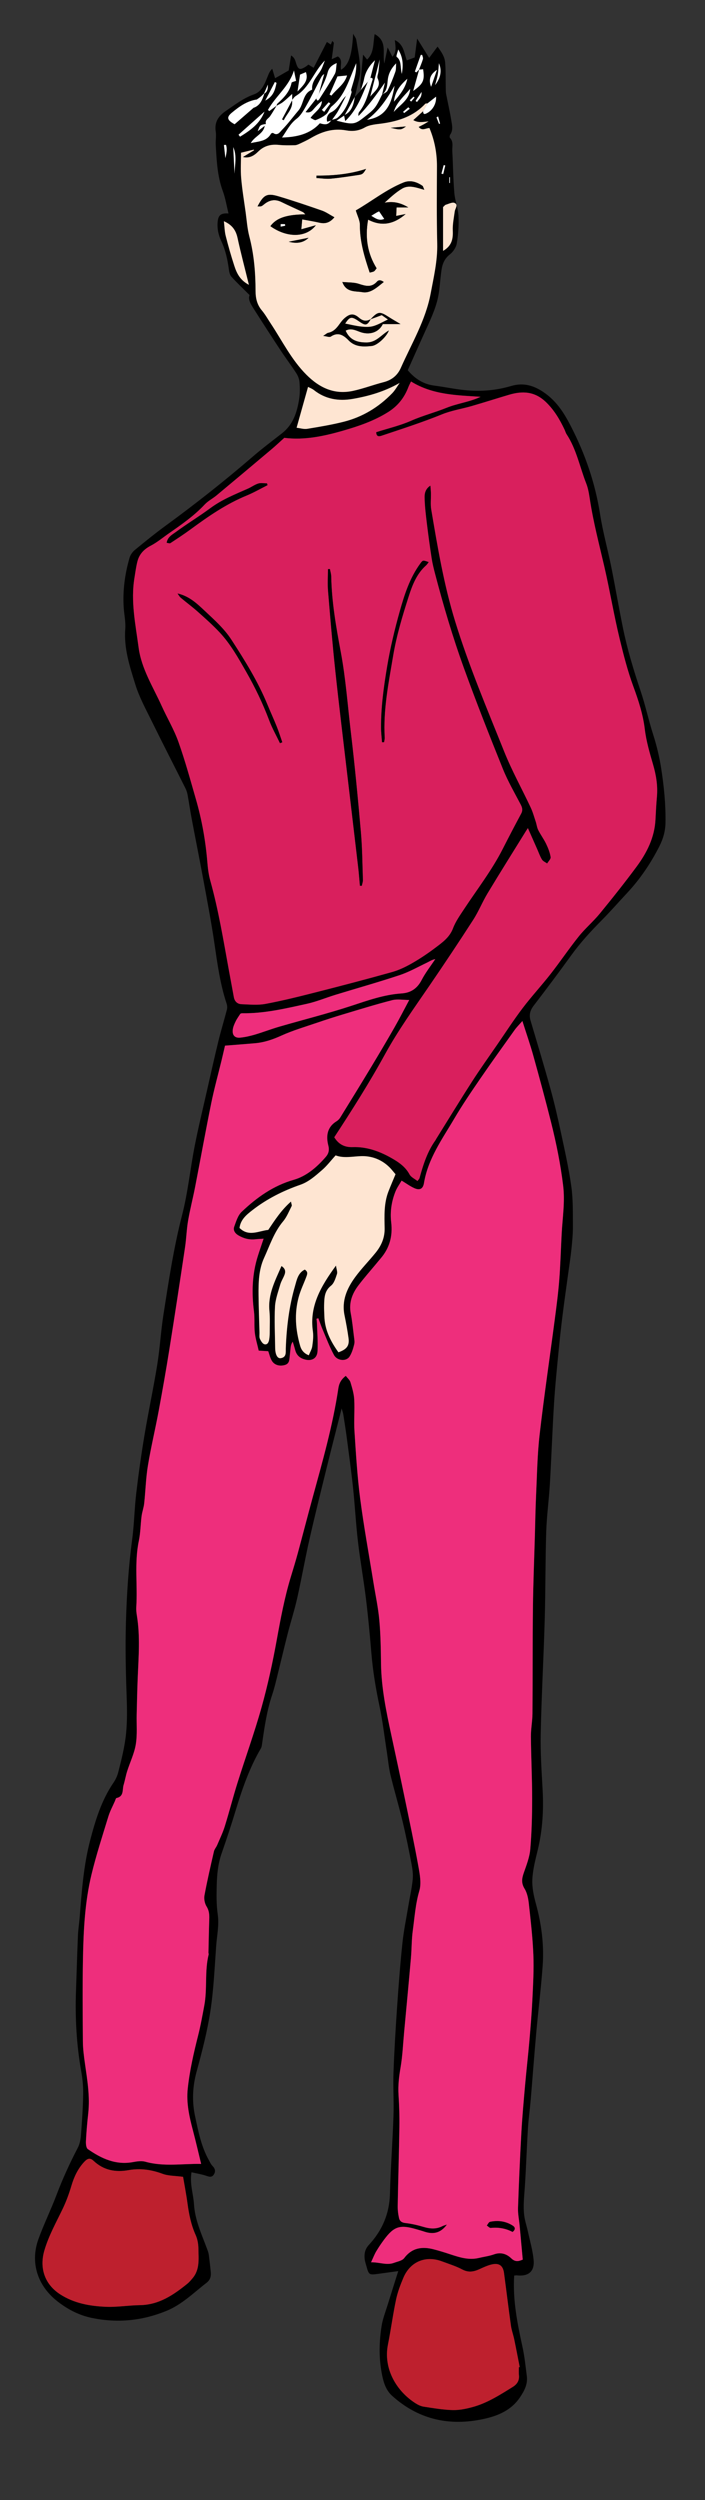 <?xml version="1.0" encoding="utf-8"?>
<!-- Generator: Adobe Illustrator 16.0.4, SVG Export Plug-In . SVG Version: 6.00 Build 0)  -->
<!DOCTYPE svg PUBLIC "-//W3C//DTD SVG 1.1//EN" "http://www.w3.org/Graphics/SVG/1.1/DTD/svg11.dtd">
<svg version="1.1" id="Layer_1" xmlns="http://www.w3.org/2000/svg" xmlns:xlink="http://www.w3.org/1999/xlink" x="0px" y="0px"
	 width="190.49px" height="674.585px" viewBox="7.105 0 190.49 674.585" enable-background="new 7.105 0 190.49 674.585"
	 xml:space="preserve">
<rect x="7.105" y="0" width="190.49" height="674.585" fill="#333333" stroke="none"/>
<path d="M104.682,24.316c-0.075-0.469-0.248-0.945-0.211-1.405c0.214-2.666,0.477-5.328,0.739-8.167
	c0.351,0.429,0.691,0.847,1.083,1.327c1.943-1.818,1.583-4.353,2.044-6.872c3.568,1.962,2.009,5.214,2.617,7.944
	c0.257-1.255,0.514-2.511,0.887-4.337c0.6,1.166,0.929,1.805,1.298,2.524c1.205-1.367,0.817-2.917,0.647-4.514
	c2.436,1.13,2.481,3.464,3.231,5.479c0.624-0.231,1.293-0.479,2.142-0.793c0.186-1.437,0.383-2.962,0.657-5.095
	c1.231,1.983,2.199,3.542,3.242,5.222c0.704-0.944,1.44-1.931,2.273-3.048c1.012,1.383,1.935,2.716,2.057,4.314
	c0.18,2.357,0.115,4.732,0.163,7.1c0.01,0.461,0.009,0.932,0.096,1.382c0.453,2.339,1.001,4.663,1.376,7.014
	c0.206,1.293,0.603,2.657-0.269,3.922c-0.151,0.22-0.219,0.734-0.081,0.877c1.043,1.078,0.569,2.408,0.639,3.621
	c0.215,3.752,0.238,7.519,0.553,11.261c0.177,2.103,1.022,4.158,1.127,6.256c0.121,2.444-0.071,4.939-0.467,7.356
	c-0.176,1.074-0.985,2.268-1.861,2.953c-1.4,1.094-1.996,2.479-2.242,4.072c-0.316,2.047-0.428,4.125-0.721,6.176
	c-0.49,3.44-1.918,6.568-3.346,9.695c-1.716,3.757-3.383,7.537-5.079,11.323c1.965,2.307,4.224,3.758,7.153,4.14
	c2.756,0.358,5.485,0.938,8.247,1.224c4.237,0.438,8.423,0.104,12.542-1.114c3.448-1.019,6.361-0.105,9.32,2.066
	c3.195,2.344,5.1,5.468,6.808,8.775c3.866,7.485,6.585,15.357,7.894,23.734c0.749,4.792,2.069,9.492,3.031,14.254
	c1.104,5.469,2.037,10.972,3.151,16.439c1.18,5.786,2.889,11.427,4.772,17.026c1.293,3.843,2.138,7.836,3.377,11.7
	c0.978,3.05,1.713,6.128,2.201,9.288c0.746,4.827,1.232,9.662,1.147,14.558c-0.041,2.297-0.628,4.336-1.672,6.392
	c-2.331,4.587-5.216,8.845-8.676,12.543c-2.322,2.481-4.571,5.055-6.968,7.472c-2.926,2.95-5.718,5.991-8.157,9.369
	c-3.311,4.583-6.71,9.102-10.147,13.591c-0.964,1.259-1.296,2.48-0.846,3.998c1.817,6.118,3.666,12.229,5.368,18.379
	c1.062,3.835,1.962,7.72,2.794,11.612c1.053,4.92,2.17,9.842,2.862,14.819c0.491,3.528,0.396,7.148,0.424,10.729
	c0.015,2.065-0.19,4.139-0.402,6.198c-0.229,2.217-0.582,4.42-0.883,6.63c-0.493,3.63-1.018,7.256-1.475,10.891
	c-0.397,3.167-0.761,6.339-1.065,9.517c-0.465,4.839-0.968,9.678-1.271,14.529c-0.453,7.247-0.7,14.511-1.126,21.763
	c-0.252,4.299-0.852,8.582-0.986,12.883c-0.248,7.893-0.179,15.795-0.405,23.689c-0.296,10.291-0.867,20.576-1.086,30.869
	c-0.107,5.014,0.246,10.043,0.518,15.059c0.296,5.459-0.015,10.84-1.3,16.17c-0.634,2.633-1.339,5.303-1.477,7.98
	c-0.111,2.17,0.369,4.439,0.953,6.562c1.518,5.523,2.245,11.131,1.832,16.824c-0.438,6.045-1.191,12.066-1.736,18.105
	c-0.544,6.031-0.986,12.072-1.501,18.107c-0.216,2.543-0.583,5.074-0.738,7.619c-0.322,5.254-0.491,10.516-0.837,15.768
	c-0.2,3.031-0.612,6.049,0.073,9.066c0.228,1.002,0.537,1.986,0.754,2.99c0.553,2.562,1.31,5.109,1.549,7.703
	c0.285,3.096-1.42,4.473-4.521,4.133c-0.226-0.023-0.459,0.031-0.735,0.053c-0.417,6.604,0.869,12.967,2.26,19.33
	c0.559,2.557,0.814,5.182,1.154,7.783c0.286,2.191-0.663,3.994-1.853,5.752c-2.59,3.83-6.614,5.232-10.777,6.023
	c-8.908,1.693-16.966-0.295-23.789-6.467c-1.81-1.637-2.395-3.979-2.807-6.23c-0.766-4.188-0.671-8.441,0.001-12.639
	c0.312-1.943,1.062-3.818,1.646-5.713c0.914-2.961,1.858-5.914,2.845-9.045c-1.979,0.27-3.853,0.52-5.725,0.781
	c-2.037,0.287-2.251,0.156-2.805-1.857c-0.212-0.77-0.491-1.541-0.558-2.326c-0.115-1.361,0.112-2.551,1.173-3.693
	c3.568-3.852,5.531-8.373,5.67-13.74c0.181-7.01,0.712-14.01,0.954-21.02c0.136-3.902-0.137-7.822,0.003-11.729
	c0.209-5.82,0.56-11.639,0.959-17.449c0.4-5.809,0.841-11.617,1.445-17.406c0.356-3.4,1.059-6.77,1.62-10.15
	c0.392-2.359,0.935-4.703,1.169-7.078c0.139-1.4-0.065-2.873-0.334-4.271c-0.735-3.828-1.504-7.654-2.414-11.443
	c-1.005-4.184-2.248-8.307-3.255-12.486c-0.481-2.002-0.653-4.08-0.973-6.121c-0.65-4.166-1.13-8.367-2.003-12.484
	c-0.996-4.695-1.781-9.396-2.181-14.178c-0.411-4.918-0.867-9.836-1.467-14.732c-0.629-5.143-1.557-10.248-2.161-15.393
	c-0.566-4.828-0.815-9.691-1.328-14.525c-0.479-4.521-1.104-9.029-1.696-13.539c-0.278-2.125-0.622-4.242-0.953-6.359
	c-0.057-0.363-0.195-0.713-0.438-1.572c-1.398,5.521-2.69,10.515-3.924,15.523c-1.62,6.58-3.265,13.158-4.767,19.768
	c-1.2,5.281-2.13,10.625-3.319,15.91c-0.731,3.248-1.767,6.428-2.592,9.658c-1.024,4.006-1.962,8.035-2.96,12.047
	c-0.366,1.471-0.733,2.945-1.216,4.381c-1.431,4.264-2.071,8.682-2.709,13.105c-0.066,0.461-0.117,0.969-0.345,1.354
	c-3.094,5.26-5.058,10.969-6.817,16.773c-1.181,3.891-2.458,7.754-3.797,11.594c-0.965,2.768-1.235,5.625-1.306,8.498
	c-0.065,2.623-0.107,5.289,0.267,7.873c0.424,2.922-0.213,5.719-0.419,8.561c-0.425,5.883-0.678,11.803-1.57,17.619
	c-0.842,5.49-2.25,10.912-3.715,16.279c-1.104,4.039-1.279,8.02-0.412,12.057c0.871,4.049,1.651,8.143,3.713,11.822
	c0.303,0.541,0.562,1.141,0.985,1.57c0.724,0.729,0.914,1.484,0.359,2.336c-0.564,0.867-1.294,0.572-2.114,0.303
	c-1.24-0.406-2.545-0.613-3.91-0.926c-0.519,3.164,0.497,5.844,0.664,8.588c0.261,4.293,2.062,8.109,3.521,12.037
	c0.192,0.518,0.403,1.045,0.479,1.586c0.209,1.482,0.348,2.979,0.521,4.469c0.144,1.24,0.003,2.275-1.138,3.154
	c-3.51,2.705-6.635,5.875-10.889,7.598c-6.495,2.631-13.051,3.289-19.934,1.904c-3.565-0.717-6.591-2.293-9.379-4.453
	c-5.645-4.373-7.394-10.725-5.234-16.752c1.446-4.035,3.359-7.902,4.878-11.914c1.663-4.396,3.608-8.646,5.78-12.809
	c0.536-1.025,0.774-2.281,0.865-3.453c0.284-3.654,0.53-7.32,0.595-10.984c0.036-2.051-0.157-4.139-0.518-6.16
	c-1.292-7.248-1.68-14.543-1.417-21.887c0.177-4.941,0.313-9.885,0.522-14.826c0.067-1.592,0.332-3.174,0.459-4.766
	c0.558-6.992,1.043-14,2.823-20.82c1.43-5.477,3.08-10.875,6.324-15.635c0.574-0.842,1.035-1.824,1.285-2.811
	c0.883-3.463,1.761-6.896,2.119-10.512c0.364-3.688,0.248-7.297,0.118-10.965c-0.224-6.285-0.34-12.586-0.163-18.871
	c0.21-7.484,0.689-14.961,1.68-22.4c0.556-4.186,0.623-8.432,1.119-12.625c0.618-5.215,1.353-10.422,2.22-15.601
	c1.062-6.354,2.422-12.661,3.45-19.02c0.725-4.483,0.972-9.043,1.676-13.531c1.408-8.983,2.751-17.968,5.031-26.81
	c1.568-6.082,2.188-12.402,3.395-18.584c0.977-5.001,2.186-9.958,3.312-14.93c1.019-4.495,2.022-8.994,3.115-13.471
	c0.694-2.843,1.562-5.643,2.293-8.477c0.128-0.496,0.078-1.107-0.086-1.6c-1.767-5.323-2.499-10.842-3.31-16.363
	c-0.846-5.763-1.95-11.489-3.005-17.219c-1.011-5.488-2.114-10.958-3.148-16.442c-0.398-2.109-0.694-4.238-1.085-6.349
	c-0.115-0.619-0.329-1.241-0.612-1.805c-3.002-5.985-6.071-11.937-9.027-17.944c-1.617-3.285-3.41-6.549-4.485-10.02
	c-1.497-4.839-3.124-9.715-2.71-14.965c0.148-1.885-0.291-3.812-0.417-5.723c-0.303-4.577,0.305-9.061,1.57-13.449
	c0.226-0.781,0.782-1.591,1.414-2.11c2.775-2.282,5.574-4.545,8.476-6.663c8.075-5.893,15.91-12.081,23.484-18.607
	c2.537-2.187,5.229-4.196,7.866-6.265c2.985-2.341,4.032-5.667,4.586-9.188c0.234-1.488,0.212-3.04,0.104-4.548
	c-0.059-0.825-0.403-1.708-0.857-2.412c-1.335-2.07-2.83-4.036-4.188-6.091c-2.458-3.723-4.887-7.465-7.275-11.232
	c-0.808-1.274-1.679-2.585-1.163-3.778c-1.826-1.82-3.444-3.334-4.926-4.972c-0.434-0.479-0.59-1.294-0.683-1.981
	c-0.354-2.624-0.902-5.18-2.038-7.596c-0.794-1.688-1.185-3.485-0.973-5.358c0.192-1.708,0.903-2.25,2.918-2.12
	c-0.513-2.064-0.833-4.113-1.536-6.02c-1.495-4.054-1.671-8.275-1.915-12.498c-0.069-1.193,0.181-2.421-0.001-3.588
	c-0.399-2.564,0.745-4.212,2.752-5.575c2.434-1.653,4.72-3.457,7.588-4.46c2.17-0.759,2.945-3.008,3.765-5.017
	c0.256-0.627,0.498-1.259,1.16-1.89c0.255,0.847,0.509,1.695,0.77,2.563c1.184-0.676,2.311-1.32,3.679-2.102
	c0.163-1.031,0.382-2.412,0.641-4.049c1.031,0.641,1.126,1.424,1.366,2.148c0.564,1.706,1.02,1.85,2.578,0.879
	c0.263-0.164,0.496-0.375,0.74-0.562c0.434,0.264,0.806,0.49,1.416,0.862c1.208-2.352,2.358-4.59,3.581-6.971
	c0.292,0.193,0.682,0.452,1.055,0.701c0.12-0.29,0.238-0.579,0.399-0.969c0.18,0.229,0.433,0.404,0.416,0.55
	c-0.16,1.414-0.365,2.823-0.578,4.383c0.667-0.304,1.199-0.547,1.664-0.76c1.477,0.971,0.545,2.424,0.865,3.611
	c2.08-1.275,2.972-3.893,3.266-9.73c0.411,0.777,0.77,1.183,0.841,1.633c0.423,2.678,0.999,5.359,1.082,8.053
	c0.054,1.776-0.621,3.577-0.993,5.361c-0.146,0.697-0.357,1.38-0.539,2.07c0,0,0.057-0.094,0.057-0.095
	c-0.898,1.625-1.797,3.251-2.695,4.876c-0.064,0.061-0.129,0.121-0.194,0.181c-0.575,0.386-1.151,0.771-2.043,1.369
	c4.449,1.142,4.907,1.079,7.574-1.03c0.979-0.772,2.025-1.529,2.778-2.498c0.812-1.046,1.317-2.332,1.959-3.512
	c0.506-0.353,1.233-0.596,1.471-1.08c0.805-1.636,1.498-3.336,2.101-5.058c0.246-0.702,0.151-1.524,0.212-2.292
	c-1.299,1.332-2.08,2.737-2.267,4.572c-0.135,1.328-0.179,2.913-1.527,3.857c0.257-1.078,0.515-2.155,0.771-3.232
	c-2.241,3.191-4.452,6.271-7.144,9.012c-0.079-0.464-0.014-0.851,0.201-1.117c1.955-2.424,2.551-5.417,3.472-8.269
	c0.107-0.334,0.448-0.992-0.463-0.883c0.414-1.593,0.829-3.187,1.243-4.779c-1.518,1.477-2.569,3.096-2.95,5.095
	c-0.19,1.002-0.573,1.968-0.869,2.951L104.682,24.316z M78.46,25.214c-0.311,0.298-0.606,0.613-0.936,0.889
	c-0.321,0.27-0.676,0.498-1.017,0.745c-2.679,0.395-4.782,1.918-6.778,3.576c-1.47,1.221-1.276,1.991,0.766,3.105
	c1.662-1.441,3.384-2.934,5.104-4.427c1.82-0.634,2.409-2.204,2.916-3.837c0.933-0.533,0.979-1.468,0.97-2.43
	C79.144,23.627,78.802,24.421,78.46,25.214z M120.312,18.803c0.365-0.951,0.778-1.887,1.066-2.86
	c0.098-0.327-0.126-0.749-0.203-1.126c-0.127,0-0.254,0-0.381,0c-0.53,1.501-1.061,3.002-1.59,4.503
	c0.135,0.072,0.269,0.144,0.403,0.216c0.258-0.274,0.516-0.548,0.773-0.822c-0.526,1.875-1.053,3.751-1.637,5.835
	c2.737-1.944,3.147-2.9,2.682-5.862C121.057,18.721,120.689,18.756,120.312,18.803z M92.579,26.56
	c0.191,0.917,0.583,0.535,0.863,0.093c1.404-2.21,2.854-4.398,4.122-6.686c0.415-0.749,0.332-1.773,0.523-2.957
	c-1.492,0.659-2.132,1.331-2.484,2.679c-0.515,1.969-1.552,3.802-2.366,5.692c0.487-1.8,0.976-3.6,1.463-5.4
	c-0.402,0.238-0.634,0.546-0.811,0.884c-1.328,2.535-2.583,5.112-3.993,7.601c-0.733,1.297-1.521,2.722-2.663,3.594
	c-1.776,1.356-2.669,3.261-3.925,5.046c3.904-0.114,7.515-0.87,10.223-3.847c1.731,0.516,2.26,0.357,3.141-0.878
	c0.569-0.211,1.262-0.282,1.687-0.656c2.039-1.793,3.013-4.216,3.729-6.758c0.057-0.202-0.082-0.46-0.131-0.692
	c0.61-2.248,1.531-4.436,1.396-7.213c-1.913,4.323-2.991,8.69-6.608,11.628c-0.646,0.526-0.852,1.588-1.491,2.132
	c-0.809,0.688-1.817,1.192-2.816,1.58c-0.33,0.128-0.896-0.349-1.432-0.583c1.112-1.625,3.014-2.469,3.073-4.55
	c-0.737,0.526-1.321,1.174-1.912,1.815c-0.587,0.637-1.046,1.536-2.508,1.176C90.74,28.889,91.66,27.724,92.579,26.56z
	 M78.96,33.442c-1.607,0.288-1.607,0.288-2.226,1.972c0.721-0.553,1.314-1.009,1.908-1.465c-0.362,2.21-2.737,2.779-3.779,4.667
	c2.078-0.5,4.248-0.406,5.452-2.527c0.082-0.145,0.497-0.281,0.597-0.207c1.184,0.886,1.875-0.314,2.366-0.813
	c1.606-1.633,2.971-3.5,4.461-5.251c1.47-1.727,1.125-4.645,3.71-5.631c-0.26-2.51,1.877-3.934,2.697-5.954
	c0.254-0.626,0.489-1.261,0.733-1.892c-2.989,2.962-4.119,7.298-7.87,9.574c-0.403,0.245-0.67,0.717-1,1.083l0.045,0.044
	c0-0.449,0-0.898,0-1.696c-0.994,0.884-1.711,1.59-2.501,2.2c-0.534,0.411-1.173,0.685-1.765,1.022
	c0.1-0.216,0.145-0.492,0.307-0.64c1.712-1.561,3.305-3.181,3.787-5.594c0.044-0.222,0.722-0.317,1.22-0.517
	c-0.189-0.943-0.377-1.878-0.564-2.813c-1.312,4.33-5.006,6.975-7.021,10.645c0.115,0.109,0.23,0.218,0.347,0.328
	c0.664-0.494,1.329-0.988,1.994-1.482c-0.588,0.957-1.136,1.941-1.776,2.861C79.623,32.014,78.64,32.368,78.96,33.442z
	 M122.614,27.897c-0.208,0.034-0.497-0.007-0.61,0.114c-3.104,3.324-7.107,4.654-11.462,5.281c-1.649,0.237-3.473,0.312-4.853,1.099
	c-1.701,0.969-3.402,1.089-5.074,0.789c-3.521-0.631-6.569,0.343-9.522,2.078c-0.96,0.564-1.977,1.035-2.986,1.509
	c-0.424,0.199-0.893,0.408-1.346,0.417c-1.423,0.03-2.858,0.062-4.271-0.083c-2.186-0.224-4.01,0.209-5.657,1.836
	c-0.999,0.988-2.301,1.876-4.094,1.432c1.008-0.609,2.016-1.218,3.022-1.828c-0.028-0.056-0.058-0.111-0.087-0.167
	c-1.126,0.272-2.253,0.544-3.441,0.831c0,2.267-0.154,4.573,0.038,6.85c0.258,3.065,0.773,6.11,1.197,9.161
	c0.308,2.207,0.449,4.46,1.011,6.602c1.263,4.817,1.667,9.715,1.678,14.651c0.005,1.999,0.389,3.722,1.695,5.284
	c0.912,1.089,1.619,2.352,2.409,3.543c3.104,4.684,5.584,9.772,9.645,13.827c3.571,3.567,7.605,5.437,12.639,4.335
	c2.777-0.608,5.461-1.637,8.221-2.341c2.188-0.558,3.749-1.841,4.627-3.818c2.933-6.602,6.719-12.868,8.075-20.102
	c0.835-4.454,1.884-8.856,1.773-13.464c-0.165-6.929-0.104-13.865-0.072-20.798c0.018-3.628-0.645-7.08-2.028-10.382
	c-1.035,0-1.943,0.896-2.916-0.304c0.554-0.283,1.009-0.5,1.448-0.744c0.421-0.234,0.826-0.497,1.238-0.747
	c-1.375,0.098-2.644,0.498-4.138-0.342c0.995-0.9,1.83-1.656,2.664-2.411c0.015,0.544,0.094,0.972,0.818,0.637
	c1.812-0.839,2.802-2.758,2.669-4.561C124.354,26.528,123.484,27.212,122.614,27.897z M148.354,609.701
	c-0.281-3.043-0.562-6.107-0.85-9.17c-0.148-1.586-0.491-3.178-0.438-4.756c0.232-6.768,0.525-13.533,0.902-20.293
	c0.239-4.307,0.634-8.604,1.013-12.9c0.352-3.973,0.812-7.936,1.156-11.908c0.324-3.736,0.636-7.475,0.814-11.219
	c0.19-3.984,0.423-7.984,0.265-11.963c-0.184-4.609-0.717-9.209-1.222-13.799c-0.153-1.396-0.445-2.914-1.16-4.076
	c-0.921-1.5-0.739-2.74-0.219-4.24c0.727-2.092,1.573-4.232,1.762-6.404c0.391-4.527,0.507-9.088,0.507-13.635
	c0.001-5.582-0.286-11.164-0.336-16.748c-0.018-2.064,0.406-4.131,0.423-6.199c0.074-9.574,0.018-19.15,0.126-28.725
	c0.073-6.451,0.344-12.902,0.527-19.352c0.104-3.662,0.158-7.324,0.33-10.982c0.253-5.406,0.329-10.84,0.948-16.208
	c1.205-10.453,2.751-20.867,4.121-31.302c0.456-3.471,0.911-6.947,1.182-10.436c0.321-4.132,0.436-8.279,0.652-12.42
	c0.229-4.365,0.941-8.678,0.397-13.112c-0.702-5.726-1.834-11.346-3.23-16.918c-1.514-6.04-3.146-12.051-4.816-18.05
	c-0.843-3.028-1.884-6.001-2.96-9.393c-0.876,1.004-1.552,1.662-2.091,2.417c-3.15,4.408-6.318,8.804-9.382,13.271
	c-2.391,3.484-4.775,6.986-6.916,10.625c-3.262,5.544-7.113,10.828-8.205,17.42c-0.262,1.582-1.146,2.016-2.591,1.376
	c-1.146-0.508-2.176-1.274-3.453-2.044c-0.564,0.98-1.223,1.875-1.628,2.873c-1.095,2.693-1.521,5.532-1.18,8.415
	c0.438,3.703-0.45,6.947-2.896,9.764c-0.365,0.42-0.714,0.854-1.069,1.282c-1.633,1.969-3.335,3.885-4.881,5.92
	c-1.691,2.226-2.64,4.691-2.078,7.6c0.393,2.037,0.594,4.111,0.849,6.173c0.088,0.711,0.246,1.474,0.08,2.14
	c-0.281,1.138-0.628,2.323-1.249,3.297c-0.885,1.389-3.346,1.206-4.226-0.412c-1.172-2.155-2.044-4.477-3.011-6.741
	c-0.444-1.042-0.81-2.117-1.211-3.178c-0.166,0.053-0.333,0.105-0.499,0.158c0.039,0.355,0.104,0.711,0.115,1.068
	c0.079,2.546,0.307,5.1,0.172,7.635c-0.112,2.131-1.752,2.875-3.806,2.157c-1.284-0.449-1.949-1.294-2.267-2.543
	c-0.184-0.721-0.42-1.429-0.632-2.143c-0.465,0.658-0.53,1.249-0.594,1.841c-0.075,0.716-0.146,1.432-0.224,2.147
	c-0.103,0.949-0.081,1.939-1.296,2.3c-1.272,0.378-2.694,0.117-3.447-1.007c-0.534-0.797-0.728-1.823-1.059-2.711
	c-0.703-0.043-1.478-0.09-2.572-0.157c-0.371-1.654-0.871-3.239-1.052-4.859c-0.211-1.896,0.015-3.845-0.228-5.734
	c-0.648-5.055-0.503-10.029,1.039-14.916c0.47-1.491,0.988-2.966,1.566-4.693c-0.854,0.058-1.55,0.08-2.239,0.156
	c-1.638,0.182-3.14-0.215-4.541-1.031c-0.912-0.531-1.528-1.368-1.156-2.385c0.512-1.398,0.983-3.021,2.002-3.988
	c4.064-3.855,8.509-7.049,14.095-8.648c3.436-0.982,6.278-3.437,8.657-6.197c0.716-0.831,1.002-1.754,0.668-3.053
	c-0.646-2.517-0.354-4.951,2.195-6.522c0.397-0.244,0.771-0.608,1.017-1.005c2.764-4.468,5.522-8.939,8.236-13.438
	c2.175-3.604,4.323-7.223,6.413-10.875c1.402-2.45,2.683-4.97,4.001-7.43c-1.662,0-3.224-0.301-4.616,0.056
	c-4.445,1.14-8.834,2.503-13.232,3.82c-2.364,0.708-4.715,1.464-7.051,2.262c-3.238,1.106-6.548,2.072-9.655,3.48
	c-2.298,1.041-4.584,1.83-7.073,2.05c-2.674,0.236-5.352,0.432-8.153,0.656c-0.305,1.303-0.603,2.618-0.92,3.928
	c-0.941,3.881-2.015,7.735-2.811,11.646c-1.527,7.505-2.882,15.044-4.345,22.562c-0.593,3.044-1.376,6.053-1.901,9.107
	c-0.405,2.354-0.461,4.766-0.815,7.131c-1.371,9.158-2.763,18.313-4.223,27.458c-0.893,5.593-1.873,11.173-2.908,16.741
	c-0.919,4.936-2.099,9.825-2.913,14.774c-0.551,3.35-0.633,6.771-0.999,10.15c-0.126,1.166-0.556,2.295-0.707,3.461
	c-0.286,2.211-0.281,4.477-0.737,6.646c-1.248,5.945-0.312,11.953-0.696,17.918c-0.051,0.791,0.055,1.604,0.182,2.389
	c0.887,5.477,0.444,10.967,0.217,16.457c-0.139,3.346-0.208,6.693-0.288,10.039c-0.066,2.711,0.195,5.473-0.239,8.121
	c-0.406,2.479-1.567,4.828-2.336,7.254c-0.384,1.209-0.588,2.473-0.958,3.688c-0.393,1.291,0.147,3.105-1.913,3.539
	c-0.194,0.039-0.306,0.531-0.433,0.824c-0.604,1.383-1.337,2.727-1.775,4.158c-1.586,5.189-3.271,10.359-4.548,15.627
	c-1.792,7.404-2.166,15.006-2.312,22.592c-0.145,7.498-0.082,15-0.022,22.498c0.016,1.986,0.278,3.98,0.559,5.951
	c0.641,4.484,1.39,8.951,0.878,13.516c-0.275,2.455-0.485,4.918-0.613,7.385c-0.038,0.734,0.046,1.855,0.507,2.18
	c3.66,2.553,7.567,4.385,12.252,3.502c1.076-0.203,2.287-0.375,3.304-0.09c4.965,1.395,9.966,0.492,15.068,0.588
	c-0.757-3.1-1.431-6.047-2.203-8.971c-0.982-3.717-1.835-7.43-1.422-11.324c0.515-4.854,1.602-9.58,2.794-14.301
	c0.683-2.695,1.18-5.441,1.688-8.182c0.843-4.541,0.049-9.229,1.177-13.752c0.035-0.143-0.064-0.314-0.062-0.471
	c0.066-3.031,0.122-6.062,0.219-9.092c0.038-1.191-0.033-2.26-0.72-3.365c-0.505-0.814-0.75-2.041-0.575-2.984
	c0.737-3.982,1.655-7.936,2.563-11.887c0.139-0.6,0.619-1.113,0.868-1.697c0.718-1.688,1.526-3.35,2.069-5.094
	c1.208-3.873,2.202-7.811,3.417-11.68c2.146-6.834,4.602-13.578,6.53-20.471c1.67-5.967,2.983-12.053,4.092-18.15
	c1.04-5.717,2.1-11.412,3.797-16.975c0.65-2.131,1.303-4.266,1.888-6.416c1.336-4.918,2.605-9.854,3.95-14.77
	c2.688-9.826,5.5-19.622,7.01-29.725c0.193-1.296,0.735-2.363,2.003-3.337c0.479,0.634,1.079,1.12,1.263,1.731
	c0.454,1.517,0.928,3.078,1.014,4.642c0.157,2.857-0.117,5.738,0.07,8.592c0.396,6.048,0.754,12.109,1.533,18.111
	c0.984,7.584,2.373,15.113,3.588,22.666c0.545,3.387,1.277,6.756,1.589,10.164c0.354,3.889,0.412,7.812,0.462,11.721
	c0.083,6.582,1.412,12.973,2.796,19.359c1.246,5.752,2.479,11.506,3.676,17.268c1.248,6.018,2.528,12.025,3.618,18.07
	c0.393,2.176,0.853,4.615,0.258,6.633c-1.044,3.543-1.274,7.148-1.766,10.732c-0.334,2.434-0.283,4.918-0.499,7.371
	c-0.587,6.691-1.221,13.377-1.843,20.062c-0.296,3.186-0.427,6.4-0.967,9.545c-0.421,2.445-0.7,4.84-0.543,7.322
	c0.181,2.863,0.278,5.74,0.236,8.607c-0.106,7.113-0.33,14.229-0.459,21.344c-0.02,1.104,0.116,2.236,0.356,3.312
	c0.178,0.805,0.736,1.234,1.716,1.344c1.643,0.182,3.282,0.562,4.871,1.035c1.754,0.521,3.428,0.682,5.106-0.182
	c0.322-0.164,0.684-0.252,1.251-0.455c-1.702,2.346-3.729,2.707-6.095,1.92c-0.756-0.254-1.525-0.469-2.292-0.688
	c-4.323-1.246-5.928-0.73-8.591,2.838c-0.764,1.021-1.481,2.088-2.135,3.184c-0.468,0.785-0.792,1.654-1.39,2.936
	c2.394-0.02,4.249,0.883,6.219,0.146c0.954-0.359,2.203-0.568,2.743-1.281c2.098-2.768,4.784-3.156,7.854-2.387
	c1.612,0.404,3.201,0.914,4.782,1.432c2.44,0.801,4.875,1.549,7.489,0.93c1.395-0.33,2.84-0.512,4.182-0.99
	c1.837-0.654,3.401-0.084,4.62,1.086C146.3,610.367,147.176,610.199,148.354,609.701z M83.924,118.141
	c-1.2,1.076-2.306,2.119-3.466,3.096c-4.935,4.157-9.878,8.303-14.838,12.43c-1.033,0.859-2.292,1.484-3.197,2.452
	c-2.865,3.064-6.274,5.421-9.683,7.793c-1.624,1.13-3.164,2.423-4.905,3.329c-1.839,0.956-3.083,2.27-3.59,4.216
	c-0.382,1.461-0.567,2.976-0.813,4.471c-1.043,6.348,0.293,12.563,1.125,18.795c0.766,5.742,3.897,10.593,6.226,15.738
	c1.479,3.265,3.348,6.381,4.542,9.741c1.813,5.102,3.244,10.345,4.746,15.554c1.592,5.523,2.589,11.163,3.061,16.898
	c0.137,1.664,0.343,3.354,0.791,4.956c2.196,7.854,3.509,15.887,4.972,23.891c0.459,2.513,0.939,5.022,1.39,7.537
	c0.215,1.195,0.976,1.88,2.103,1.921c2.15,0.078,4.364,0.305,6.449-0.083c4.523-0.841,9.001-1.96,13.465-3.095
	c6.927-1.761,13.844-3.568,20.726-5.496c1.894-0.531,3.729-1.418,5.443-2.399c2.182-1.247,4.283-2.664,6.289-4.179
	c1.887-1.423,3.824-2.779,4.747-5.224c0.694-1.838,1.884-3.509,2.979-5.171c3.547-5.382,7.523-10.484,10.46-16.262
	c1.622-3.192,3.286-6.363,4.979-9.518c0.48-0.895,0.318-1.6-0.129-2.453c-1.666-3.177-3.481-6.304-4.819-9.62
	c-3.645-9.033-7.228-18.097-10.543-27.255c-3.015-8.328-5.531-16.83-7.778-25.404c-0.364-1.389-0.71-2.792-0.927-4.209
	c-0.482-3.149-0.915-6.307-1.297-9.469c-0.277-2.29-0.558-4.592-0.602-6.893c-0.021-1.075,0.199-2.326,1.576-3.209
	c0.062,0.921,0.127,1.533,0.14,2.146c0.029,1.437-0.157,2.907,0.079,4.306c1.712,10.133,3.414,20.272,6.444,30.125
	c3.691,12.003,8.602,23.552,13.267,35.186c2.072,5.167,4.799,10.069,7.17,15.119c0.572,1.219,0.932,2.54,1.359,3.823
	c0.249,0.747,0.328,1.569,0.678,2.26c0.643,1.271,1.512,2.426,2.127,3.707c0.543,1.13,1.018,2.34,1.221,3.564
	c0.085,0.511-0.61,1.152-0.951,1.734c-0.477-0.349-1.108-0.601-1.396-1.067c-0.536-0.873-0.875-1.869-1.293-2.814
	c-0.788-1.777-1.573-3.555-2.511-5.672c-0.325,0.5-0.459,0.698-0.584,0.9c-3.443,5.562-6.929,11.101-10.308,16.702
	c-1.399,2.319-2.414,4.877-3.879,7.149c-3.833,5.945-7.761,11.831-11.757,17.668c-4.176,6.101-8.506,12.107-12.068,18.592
	c-4.221,7.683-8.908,15.068-13.72,22.41c1.143,1.864,2.742,2.742,4.983,2.663c3.689-0.131,7.085,1.06,10.249,2.827
	c2.002,1.118,3.934,2.367,5.103,4.537c0.403,0.75,1.395,1.185,2.149,1.789c0.286-0.4,0.49-0.574,0.549-0.787
	c0.997-3.615,2.11-7.179,4.346-10.27c0.046-0.063,0.063-0.147,0.105-0.215c3.239-5.194,6.427-10.423,9.739-15.571
	c2.19-3.405,4.554-6.7,6.852-10.036c2.254-3.272,4.418-6.613,6.816-9.775c2.403-3.167,5.117-6.097,7.568-9.229
	c2.605-3.328,4.972-6.844,7.615-10.139c1.739-2.168,3.904-3.992,5.669-6.143c3.396-4.14,6.733-8.333,9.922-12.634
	c2.782-3.751,4.866-7.862,5.121-12.675c0.109-2.069,0.208-4.139,0.392-6.202c0.266-2.984-0.203-5.84-1.039-8.709
	c-0.913-3.13-1.845-6.305-2.231-9.524c-0.481-4.012-1.729-7.824-3.084-11.5c-1.552-4.21-2.646-8.507-3.692-12.814
	c-1.576-6.486-2.661-13.09-4.167-19.595c-1.383-5.973-2.946-11.9-3.878-17.971c-0.229-1.496-0.456-3.037-1.006-4.431
	c-1.746-4.436-2.633-9.218-5.303-13.286c-0.259-0.394-0.376-0.878-0.583-1.31c-1.273-2.661-2.71-5.123-4.896-7.267
	c-3.057-2.997-6.372-3.179-10.095-2.073c-3.354,0.995-6.688,2.059-10.047,3.033c-2.664,0.772-5.459,1.195-8.01,2.231
	c-5.378,2.185-10.891,3.947-16.382,5.79c-0.886,0.297-1.395,0.122-1.435-0.96c3.186-1.018,6.465-1.775,9.488-3.111
	c3.111-1.375,6.399-2.204,9.543-3.477c2.944-1.191,6.256-1.557,9.186-2.966c-6.499-0.419-12.984-0.514-18.809-4.131
	c-0.314,0.662-0.546,1.074-0.712,1.511c-1.08,2.841-2.812,5.065-5.447,6.729c-3.831,2.417-8.07,3.846-12.32,5.065
	C94.563,117.705,89.295,118.825,83.924,118.141z M56.574,587.363c-2.176-0.295-3.975-0.234-5.538-0.812
	c-3.005-1.107-5.996-1.564-9.14-1c-3.545,0.637-6.734,0.084-9.481-2.48c-0.977-0.912-1.648-0.744-2.671,0.387
	c-1.627,1.797-2.633,3.926-3.326,6.26c-0.631,2.127-1.396,4.24-2.354,6.236c-1.784,3.721-3.811,7.301-4.979,11.312
	c-1.372,4.719,0.095,9.094,4.257,11.793c3.741,2.426,7.975,3.174,12.271,3.373c3.079,0.143,6.183-0.4,9.278-0.443
	c5.131-0.07,9.046-2.721,12.806-5.758c0.541-0.438,1.001-0.986,1.452-1.52c1.993-2.363,1.595-5.234,1.567-7.98
	c-0.013-1.234-0.246-2.561-0.75-3.678c-1.232-2.729-1.798-5.578-2.197-8.508C57.427,592.033,56.942,589.545,56.574,587.363z
	 M97.886,341.486c0.141,1.018,0.453,1.73,0.27,2.275c-0.378,1.119-0.762,2.475-1.608,3.149c-1.832,1.46-1.807,3.354-1.869,5.304
	c-0.03,0.957,0.046,1.916,0.068,2.875c0.091,3.749,1.707,6.877,3.806,9.799c2.297-0.815,3.012-1.805,2.719-3.887
	c-0.289-2.049-0.661-4.09-1.078-6.118c-0.806-3.926,0.664-7.247,2.871-10.267c1.692-2.316,3.733-4.376,5.542-6.611
	c1.538-1.899,2.476-4.019,2.428-6.579c-0.063-3.337-0.217-6.715,1.023-9.924c0.6-1.55,1.264-3.074,1.92-4.661
	c-0.556-0.639-1.085-1.344-1.71-1.95c-2.109-2.047-4.772-3.031-7.595-2.935c-2.359,0.081-4.693,0.627-6.881-0.202
	c-1.29,1.416-2.354,2.832-3.665,3.962c-1.788,1.542-3.593,3.174-5.868,3.964c-4.693,1.631-9.082,3.832-12.992,6.883
	c-1.534,1.197-3.156,2.493-3.441,4.769c2.483,2.467,5.201,0.794,7.766,0.528c1.817-2.7,3.513-5.339,6.137-7.645
	c0.111,0.651,0.293,1.007,0.187,1.214c-0.723,1.403-1.312,2.938-2.31,4.124c-2.466,2.932-3.611,6.525-5.155,9.893
	c-1.441,3.145-1.521,6.655-1.483,10.095c0.036,3.349,0.164,6.697,0.255,10.046c0.015,0.558-0.104,1.184,0.108,1.657
	c0.261,0.582,0.728,1.354,1.242,1.477c0.847,0.204,1.17-0.633,1.282-1.386c0.082-0.551,0.129-1.113,0.128-1.671
	c-0.002-1.995,0.114-4.005-0.079-5.982c-0.435-4.445,1.556-8.142,3.257-12.07c1.069,0.688,1.153,1.496,0.819,2.367
	c-0.341,0.892-0.889,1.714-1.149,2.623c-0.563,1.97-1.312,3.96-1.423,5.973c-0.2,3.687,0.003,7.396,0.047,11.096
	c0.021,1.846,0.61,2.956,1.528,2.801c1.589-0.27,1.307-1.611,1.345-2.666c0.209-5.681,0.89-11.296,2.475-16.759
	c0.483-1.667,0.811-3.589,2.657-4.479c0.887,0.586,0.713,1.153,0.428,1.922c-0.683,1.841-1.56,3.575-2.084,5.522
	c-1.211,4.498-0.831,8.809,0.408,13.145c0.304,1.063,0.94,1.988,2.328,2.535c0.349-0.867,0.824-1.625,0.939-2.434
	c0.19-1.335,0.356-2.733,0.168-4.053C90.675,352.402,93.819,347.063,97.886,341.486z M147.305,638.736
	c0.075-0.018,0.15-0.033,0.226-0.055c-0.491-2.49-0.964-4.984-1.482-7.471c-0.26-1.246-0.717-2.459-0.893-3.715
	c-0.662-4.725-1.227-9.463-1.865-14.189c-0.271-2.004-1.347-2.773-3.36-2.297c-1.15,0.273-2.25,0.801-3.337,1.291
	c-1.52,0.688-2.922,0.93-4.548,0.074c-1.745-0.92-3.666-1.512-5.525-2.207c-4.411-1.65-8.576,0.072-10.415,4.414
	c-0.806,1.902-1.556,3.871-1.982,5.885c-0.853,4.025-1.388,8.119-2.193,12.156c-1.304,6.535,2.33,12.613,7.476,15.857
	c0.662,0.418,1.432,0.787,2.193,0.902c2.592,0.395,5.198,0.848,7.809,0.92c1.795,0.047,3.649-0.34,5.4-0.816
	c3.964-1.078,7.394-3.297,10.847-5.434c1.179-0.73,1.825-1.729,1.665-3.186C147.242,640.166,147.305,639.447,147.305,638.736z
	 M72.054,273.528c-0.422,0.665-0.903,1.3-1.248,2.003c-0.347,0.705-0.689,1.458-0.798,2.222c-0.217,1.543,0.516,2.382,2.007,2.232
	c1.333-0.134,2.665-0.436,3.952-0.816c2.211-0.653,4.367-1.492,6.581-2.135c6.491-1.886,13.062-3.525,19.48-5.63
	c4.47-1.465,8.859-3.037,13.6-3.351c2.46-0.163,4.222-1.329,5.404-3.616c1.027-1.986,2.442-3.771,3.686-5.646
	c-0.916,0.169-1.553,0.625-2.248,0.956c-2.435,1.159-4.811,2.513-7.354,3.358c-5.739,1.907-11.57,3.541-17.355,5.312
	c-2.591,0.793-5.115,1.858-7.75,2.436c-5.765,1.265-11.53,2.646-17.501,2.547C72.36,273.397,72.208,273.482,72.054,273.528z
	 M90.34,104.393c-1.038,3.698-2.034,7.247-3.095,11.025c1.014,0.117,1.977,0.438,2.863,0.292c3.287-0.538,6.586-1.088,9.814-1.896
	c5.11-1.279,9.495-3.931,13.159-7.712c0.791-0.816,1.352-1.854,2.019-2.79c-4.077,2.34-8.38,3.584-12.789,4.335
	c-3.706,0.632-7.301,0.059-10.391-2.395C91.446,104.876,90.842,104.66,90.34,104.393z M67.599,59.69
	c0.173,1.477,0.187,2.759,0.493,3.967c0.682,2.686,1.445,5.355,2.3,7.991c0.647,1.997,1.505,3.917,3.97,5.211
	c-1.111-4.528-2.188-8.574-3.074-12.66C70.842,62.145,69.857,60.688,67.599,59.69z M126.821,67.701
	c2.384-1.375,2.718-3.242,2.623-5.457c-0.073-1.723,0.299-3.47,0.53-5.198c0.107-0.802,1.043-1.791-0.057-2.293
	c-0.595-0.272-1.578,0.27-2.373,0.493c-0.201,0.056-0.351,0.295-0.724,0.629C126.821,59.654,126.821,63.594,126.821,67.701z
	 M113.716,23.134c-1.935,3.303-3.958,6.6-7.441,9.186C111.815,31.492,112.954,27.504,113.716,23.134z M71.554,36.351
	c0.138,0.177,0.275,0.354,0.413,0.531c2.725-1.674,5.343-3.467,6.604-6.77C76.232,32.191,73.893,34.271,71.554,36.351z
	 M100.877,20.363c-0.903,0.091-1.666,0.167-2.593,0.261c-0.671,1.539-1.399,3.211-2.129,4.883c0.169,0.098,0.338,0.196,0.507,0.294
	C98.068,23.987,100.188,22.763,100.877,20.363z M107.143,26.076c1.098-1.472,3.114-2.53,2-4.919
	c-0.225-0.482,0.147-1.235,0.221-1.866c0.107-0.932,0.193-1.867,0.335-3.25C108.766,19.701,107.955,22.889,107.143,26.076z
	 M113.494,30.212c1.672-1.938,4.244-3.256,4.437-6.236C116.309,25.952,114.241,27.594,113.494,30.212z M117.167,21.243
	c-1.75,1.592-3.313,3.277-3.623,6.202C115.354,25.365,116.71,23.562,117.167,21.243z M87.493,24.692
	c1.559-1.705,3.065-2.894,2.265-5.236c-0.594,0.255-1.135,0.487-1.577,0.677C87.956,21.622,87.759,22.925,87.493,24.692z
	 M78.78,27.137c2.337-1.241,2.657-3.026,3.045-4.773c-0.148-0.081-0.297-0.162-0.444-0.243
	C80.589,23.646,79.798,25.172,78.78,27.137z M115.677,19.948c0.438-2.582,0.3-4.497-0.97-6.591c-0.204,0.87-0.626,1.824-0.431,1.974
	C115.668,16.402,115.202,18.046,115.677,19.948z M125.697,17.062c-0.094,1.009-0.127,2.028-0.3,3.023
	c-0.17,0.975-0.482,1.925-0.731,2.886C126.043,21.164,126.645,19.225,125.697,17.062z M125.182,18.84
	c-1.949,1.275-2.284,2.743-1.598,4.587C124.076,22.017,124.567,20.607,125.182,18.84z M70.47,46.864
	c0.081-2.418,0.704-4.828-0.345-7.174C70.24,42.081,70.355,44.472,70.47,46.864z M68,42.667c0.293-1.243,0.551-2.447,0.166-3.59
	c-0.184,0.017-0.368,0.033-0.553,0.05C67.743,40.306,67.872,41.487,68,42.667z M119.401,27.226c0.128,0.104,0.256,0.208,0.384,0.312
	c0.399-0.714,1.314-1.127,1.219-2.728C120.284,25.895,119.842,26.561,119.401,27.226z M94.072,29.643
	c0.21,0.181,0.419,0.362,0.629,0.543c0.554-0.748,1.107-1.496,1.661-2.243c-0.15-0.115-0.302-0.23-0.452-0.346
	C95.297,28.279,94.685,28.961,94.072,29.643z M126.381,46.863c0.158,0.038,0.317,0.076,0.476,0.114
	c0.187-0.778,0.373-1.557,0.561-2.334c-0.141-0.033-0.28-0.065-0.421-0.098C126.791,45.317,126.586,46.09,126.381,46.863z
	 M125.478,31.417c-0.146,0.085-0.291,0.171-0.437,0.256c0.229,0.59,0.457,1.18,0.686,1.77c0.096-0.031,0.19-0.062,0.286-0.093
	C125.834,32.705,125.657,32.061,125.478,31.417z M117.834,27.042c0.121,0.125,0.24,0.25,0.36,0.375
	c0.309-0.365,0.617-0.73,0.925-1.095c-0.087-0.08-0.174-0.161-0.261-0.241C118.518,26.402,118.176,26.722,117.834,27.042z
	 M117.827,29.349c-0.131-0.135-0.262-0.269-0.393-0.403c-0.472,0.408-0.944,0.817-1.417,1.226c0.099,0.113,0.196,0.226,0.294,0.339
	C116.816,30.124,117.322,29.737,117.827,29.349z M128.497,49.376c0.061-0.001,0.121-0.003,0.182-0.005c0-0.52,0-1.04,0-1.56
	c-0.061,0.005-0.121,0.01-0.182,0.015C128.497,48.343,128.497,48.859,128.497,49.376z"/>
<path d="M104.682,24.316l-0.079-0.02c0.634-0.759,1.267-1.518,1.899-2.276c-1.555,3.714-2.887,7.562-6.12,10.668
	c-0.152-0.762-0.226-1.13-0.299-1.497c0.065-0.06,0.13-0.12,0.194-0.181c1.969-1.033,2.388-2.924,2.695-4.875l-0.057,0.094
	C103.505,25.591,104.093,24.953,104.682,24.316z"/>
<path fill="#EE2E7C" d="M148.354,609.701c-1.178,0.498-2.054,0.666-3.103-0.34c-1.219-1.17-2.783-1.74-4.62-1.086
	c-1.342,0.479-2.787,0.66-4.182,0.99c-2.614,0.619-5.049-0.129-7.489-0.93c-1.581-0.52-3.17-1.027-4.782-1.434
	c-3.07-0.77-5.757-0.381-7.854,2.389c-0.54,0.713-1.789,0.922-2.743,1.279c-1.97,0.736-3.825-0.166-6.219-0.145
	c0.598-1.281,0.922-2.15,1.39-2.938c0.653-1.096,1.371-2.158,2.135-3.184c2.663-3.566,4.268-4.084,8.591-2.838
	c0.767,0.221,1.536,0.436,2.292,0.689c2.365,0.787,4.393,0.426,6.095-1.92c-0.567,0.203-0.929,0.291-1.251,0.455
	c-1.679,0.861-3.353,0.703-5.106,0.182c-1.589-0.473-3.229-0.855-4.871-1.037c-0.979-0.107-1.538-0.539-1.716-1.342
	c-0.24-1.078-0.376-2.209-0.356-3.314c0.129-7.115,0.353-14.229,0.459-21.344c0.042-2.867-0.056-5.744-0.236-8.607
	c-0.157-2.48,0.122-4.877,0.543-7.322c0.54-3.145,0.671-6.357,0.967-9.545c0.622-6.686,1.256-13.369,1.843-20.061
	c0.216-2.453,0.165-4.939,0.499-7.371c0.491-3.584,0.722-7.189,1.766-10.732c0.595-2.018,0.135-4.457-0.258-6.633
	c-1.09-6.045-2.37-12.055-3.618-18.07c-1.196-5.762-2.43-11.516-3.676-17.268c-1.384-6.389-2.713-12.777-2.796-19.359
	c-0.05-3.908-0.107-7.832-0.462-11.721c-0.312-3.408-1.044-6.777-1.589-10.164c-1.215-7.553-2.604-15.082-3.588-22.666
	c-0.779-6.002-1.137-12.064-1.533-18.111c-0.188-2.854,0.087-5.734-0.07-8.593c-0.086-1.563-0.56-3.125-1.014-4.642
	c-0.184-0.611-0.784-1.098-1.263-1.731c-1.268,0.974-1.81,2.041-2.003,3.337c-1.51,10.103-4.321,19.897-7.01,29.724
	c-1.345,4.916-2.614,9.852-3.95,14.77c-0.585,2.15-1.237,4.285-1.888,6.416c-1.697,5.562-2.757,11.26-3.797,16.977
	c-1.108,6.098-2.422,12.184-4.092,18.148c-1.929,6.895-4.385,13.639-6.53,20.473c-1.215,3.869-2.209,7.807-3.417,11.68
	c-0.543,1.744-1.352,3.406-2.069,5.094c-0.249,0.584-0.729,1.098-0.868,1.697c-0.908,3.951-1.826,7.902-2.563,11.887
	c-0.175,0.943,0.07,2.17,0.575,2.984c0.687,1.104,0.758,2.174,0.72,3.365c-0.097,3.027-0.152,6.061-0.219,9.092
	c-0.003,0.156,0.097,0.328,0.062,0.471c-1.128,4.523-0.334,9.211-1.177,13.752c-0.509,2.738-1.006,5.484-1.688,8.182
	c-1.192,4.719-2.279,9.447-2.794,14.299c-0.413,3.896,0.439,7.609,1.422,11.326c0.772,2.922,1.446,5.871,2.203,8.969
	c-5.103-0.094-10.104,0.807-15.068-0.588c-1.017-0.285-2.228-0.113-3.304,0.09c-4.686,0.883-8.593-0.949-12.252-3.502
	c-0.461-0.322-0.545-1.443-0.507-2.178c0.128-2.467,0.338-4.93,0.613-7.385c0.512-4.564-0.237-9.031-0.878-13.516
	c-0.281-1.971-0.543-3.965-0.559-5.951c-0.06-7.498-0.123-15,0.022-22.498c0.146-7.586,0.52-15.188,2.312-22.592
	c1.276-5.268,2.962-10.438,4.548-15.627c0.438-1.434,1.171-2.775,1.775-4.158c0.127-0.293,0.239-0.785,0.433-0.824
	c2.061-0.434,1.521-2.248,1.913-3.539c0.37-1.215,0.574-2.479,0.958-3.688c0.769-2.426,1.93-4.775,2.336-7.254
	c0.435-2.648,0.173-5.41,0.239-8.121c0.08-3.346,0.149-6.693,0.288-10.039c0.228-5.49,0.67-10.98-0.217-16.457
	c-0.127-0.785-0.232-1.598-0.182-2.389c0.385-5.965-0.552-11.975,0.696-17.918c0.456-2.172,0.451-4.438,0.737-6.646
	c0.151-1.166,0.581-2.295,0.707-3.461c0.366-3.381,0.448-6.803,0.999-10.15c0.814-4.951,1.994-9.84,2.913-14.775
	c1.035-5.568,2.016-11.148,2.908-16.741c1.46-9.145,2.852-18.3,4.223-27.458c0.354-2.365,0.41-4.777,0.815-7.131
	c0.525-3.055,1.309-6.063,1.901-9.107c1.463-7.518,2.817-15.057,4.345-22.562c0.796-3.91,1.869-7.765,2.811-11.646
	c0.317-1.31,0.615-2.625,0.92-3.928c2.802-0.224,5.479-0.42,8.153-0.656c2.489-0.22,4.775-1.009,7.073-2.05
	c3.107-1.408,6.417-2.374,9.655-3.48c2.336-0.798,4.687-1.554,7.051-2.262c4.398-1.317,8.787-2.681,13.232-3.82
	c1.393-0.357,2.954-0.056,4.616-0.056c-1.318,2.459-2.599,4.979-4.001,7.43c-2.09,3.652-4.238,7.271-6.413,10.875
	c-2.714,4.498-5.473,8.97-8.236,13.438c-0.245,0.396-0.619,0.761-1.017,1.005c-2.549,1.571-2.842,4.006-2.195,6.522
	c0.334,1.299,0.048,2.222-0.668,3.053c-2.379,2.761-5.222,5.215-8.657,6.197c-5.586,1.6-10.03,4.793-14.095,8.648
	c-1.019,0.967-1.49,2.59-2.002,3.988c-0.372,1.017,0.244,1.854,1.156,2.385c1.401,0.816,2.903,1.213,4.541,1.031
	c0.689-0.076,1.385-0.099,2.239-0.156c-0.578,1.728-1.097,3.202-1.566,4.693c-1.542,4.887-1.688,9.861-1.039,14.916
	c0.242,1.89,0.017,3.838,0.228,5.734c0.181,1.62,0.681,3.205,1.052,4.859c1.095,0.067,1.869,0.114,2.572,0.157
	c0.331,0.888,0.524,1.914,1.059,2.711c0.753,1.124,2.175,1.385,3.447,1.007c1.215-0.36,1.193-1.351,1.296-2.3
	c0.077-0.716,0.148-1.432,0.224-2.147c0.063-0.592,0.129-1.183,0.594-1.841c0.212,0.714,0.448,1.422,0.632,2.143
	c0.317,1.249,0.982,2.094,2.267,2.543c2.054,0.718,3.693-0.026,3.806-2.157c0.135-2.535-0.093-5.089-0.172-7.635
	c-0.012-0.357-0.076-0.713-0.115-1.068c0.166-0.053,0.333-0.105,0.499-0.158c0.401,1.061,0.767,2.136,1.211,3.178
	c0.967,2.265,1.839,4.586,3.011,6.741c0.88,1.618,3.341,1.801,4.226,0.412c0.621-0.974,0.968-2.159,1.249-3.297
	c0.166-0.666,0.008-1.429-0.08-2.14c-0.255-2.062-0.456-4.136-0.849-6.173c-0.562-2.908,0.387-5.374,2.078-7.6
	c1.546-2.035,3.248-3.951,4.881-5.92c0.355-0.428,0.704-0.862,1.069-1.282c2.445-2.816,3.334-6.061,2.896-9.764
	c-0.341-2.883,0.085-5.722,1.18-8.415c0.405-0.998,1.063-1.893,1.628-2.873c1.277,0.77,2.308,1.536,3.453,2.044
	c1.444,0.64,2.329,0.206,2.591-1.376c1.092-6.592,4.943-11.876,8.205-17.42c2.141-3.639,4.525-7.141,6.916-10.625
	c3.063-4.468,6.231-8.864,9.382-13.271c0.539-0.755,1.215-1.413,2.091-2.417c1.076,3.392,2.117,6.365,2.96,9.393
	c1.671,5.999,3.303,12.01,4.816,18.05c1.396,5.572,2.528,11.192,3.23,16.918c0.544,4.435-0.169,8.747-0.397,13.112
	c-0.217,4.141-0.331,8.288-0.652,12.42c-0.271,3.488-0.726,6.965-1.182,10.436c-1.37,10.436-2.916,20.849-4.121,31.302
	c-0.619,5.37-0.695,10.803-0.948,16.209c-0.172,3.658-0.227,7.318-0.33,10.98c-0.184,6.449-0.454,12.9-0.527,19.354
	c-0.108,9.574-0.052,19.148-0.126,28.725c-0.017,2.068-0.44,4.135-0.423,6.199c0.05,5.584,0.337,11.166,0.336,16.748
	c0,4.547-0.116,9.105-0.507,13.635c-0.188,2.172-1.035,4.312-1.762,6.404c-0.521,1.5-0.702,2.74,0.219,4.24
	c0.715,1.16,1.007,2.68,1.16,4.074c0.505,4.592,1.038,9.189,1.222,13.801c0.158,3.979-0.074,7.979-0.265,11.963
	c-0.179,3.744-0.49,7.48-0.814,11.219c-0.345,3.973-0.805,7.936-1.156,11.908c-0.379,4.297-0.773,8.594-1.013,12.898
	c-0.377,6.762-0.67,13.525-0.902,20.293c-0.054,1.578,0.289,3.172,0.438,4.758C147.792,603.594,148.073,606.658,148.354,609.701z
	 M145.598,602.227c0.815-0.637,0.727-1.236,0.094-1.652c-1.889-1.242-3.995-1.512-6.173-1.064c-0.343,0.07-0.582,0.645-0.869,0.988
	c0.356,0.227,0.737,0.678,1.066,0.643C141.818,600.918,143.801,601.279,145.598,602.227z"/>
<path fill="#D91F5D" d="M83.924,118.141c5.371,0.684,10.639-0.436,15.759-1.905c4.25-1.219,8.489-2.647,12.32-5.065
	c2.636-1.663,4.367-3.888,5.447-6.729c0.166-0.437,0.397-0.849,0.712-1.511c5.824,3.617,12.31,3.711,18.809,4.131
	c-2.93,1.409-6.241,1.774-9.186,2.966c-3.144,1.272-6.432,2.102-9.543,3.477c-3.023,1.336-6.303,2.093-9.488,3.111
	c0.04,1.082,0.549,1.257,1.435,0.96c5.491-1.843,11.004-3.605,16.382-5.79c2.551-1.036,5.346-1.459,8.01-2.231
	c3.359-0.974,6.692-2.038,10.047-3.033c3.723-1.105,7.038-0.924,10.095,2.073c2.187,2.144,3.623,4.605,4.896,7.267
	c0.207,0.431,0.324,0.916,0.583,1.31c2.67,4.068,3.557,8.85,5.303,13.286c0.55,1.394,0.776,2.936,1.006,4.431
	c0.932,6.07,2.495,11.998,3.878,17.971c1.506,6.505,2.591,13.109,4.167,19.595c1.046,4.308,2.141,8.604,3.692,12.814
	c1.355,3.676,2.603,7.488,3.084,11.5c0.387,3.22,1.318,6.395,2.231,9.524c0.836,2.869,1.305,5.725,1.039,8.709
	c-0.184,2.062-0.282,4.133-0.392,6.202c-0.255,4.813-2.339,8.924-5.121,12.675c-3.188,4.3-6.526,8.494-9.922,12.634
	c-1.765,2.15-3.93,3.975-5.669,6.143c-2.644,3.295-5.01,6.812-7.615,10.139c-2.451,3.132-5.165,6.062-7.568,9.229
	c-2.398,3.162-4.562,6.503-6.816,9.775c-2.298,3.336-4.661,6.631-6.852,10.036c-3.312,5.148-6.5,10.377-9.739,15.571
	c-0.042,0.067-0.06,0.151-0.105,0.215c-2.235,3.091-3.349,6.654-4.346,10.27c-0.059,0.213-0.263,0.387-0.549,0.787
	c-0.755-0.604-1.746-1.039-2.149-1.789c-1.169-2.17-3.101-3.419-5.103-4.537c-3.164-1.768-6.56-2.958-10.249-2.827
	c-2.241,0.079-3.841-0.799-4.983-2.663c4.812-7.342,9.499-14.728,13.72-22.41c3.562-6.485,7.893-12.492,12.068-18.592
	c3.996-5.837,7.924-11.723,11.757-17.668c1.465-2.271,2.479-4.83,3.879-7.148c3.379-5.602,6.864-11.139,10.308-16.702
	c0.125-0.203,0.259-0.4,0.584-0.9c0.938,2.118,1.723,3.896,2.511,5.672c0.418,0.945,0.757,1.941,1.293,2.814
	c0.287,0.466,0.919,0.718,1.396,1.067c0.341-0.582,1.036-1.223,0.951-1.734c-0.203-1.225-0.678-2.435-1.221-3.564
	c-0.615-1.281-1.484-2.438-2.127-3.707c-0.35-0.691-0.429-1.513-0.678-2.26c-0.428-1.284-0.787-2.604-1.359-3.823
	c-2.371-5.049-5.098-9.952-7.17-15.119c-4.665-11.633-9.575-23.182-13.267-35.186c-3.03-9.853-4.732-19.991-6.444-30.125
	c-0.236-1.399-0.05-2.869-0.079-4.306c-0.013-0.613-0.078-1.226-0.14-2.146c-1.377,0.883-1.597,2.134-1.576,3.209
	c0.044,2.301,0.324,4.603,0.602,6.893c0.382,3.163,0.814,6.32,1.297,9.469c0.217,1.417,0.562,2.82,0.927,4.209
	c2.247,8.574,4.764,17.076,7.778,25.404c3.315,9.158,6.898,18.222,10.543,27.255c1.338,3.315,3.153,6.442,4.819,9.62
	c0.447,0.853,0.609,1.558,0.129,2.453c-1.692,3.155-3.356,6.326-4.979,9.518c-2.937,5.778-6.913,10.88-10.46,16.262
	c-1.096,1.662-2.285,3.333-2.979,5.171c-0.923,2.444-2.86,3.8-4.747,5.224c-2.006,1.515-4.107,2.932-6.289,4.179
	c-1.715,0.98-3.55,1.868-5.443,2.399c-6.882,1.928-13.799,3.735-20.726,5.496c-4.464,1.135-8.941,2.253-13.465,3.095
	c-2.085,0.388-4.299,0.161-6.449,0.083c-1.127-0.041-1.888-0.727-2.103-1.921c-0.45-2.515-0.931-5.023-1.39-7.537
	c-1.463-8.004-2.775-16.036-4.972-23.891c-0.448-1.602-0.654-3.292-0.791-4.956c-0.472-5.735-1.469-11.375-3.061-16.898
	c-1.502-5.209-2.933-10.452-4.746-15.554c-1.194-3.36-3.063-6.476-4.542-9.741c-2.328-5.145-5.46-9.996-6.226-15.738
	c-0.832-6.232-2.168-12.447-1.125-18.795c0.246-1.496,0.432-3.01,0.813-4.471c0.507-1.946,1.751-3.261,3.59-4.216
	c1.741-0.906,3.281-2.199,4.905-3.329c3.408-2.372,6.817-4.729,9.683-7.793c0.905-0.968,2.164-1.593,3.197-2.452
	c4.96-4.127,9.903-8.273,14.838-12.43C81.619,120.26,82.724,119.217,83.924,118.141z M104.355,238.982
	c0.167,0.011,0.334,0.021,0.501,0.032c0.105-0.529,0.318-1.062,0.3-1.587c-0.146-4.299-0.168-8.611-0.545-12.892
	c-0.799-9.07-1.661-18.138-2.74-27.177c-0.852-7.129-1.362-14.292-2.689-21.381c-1.262-6.739-2.464-13.528-2.587-20.433
	c-0.012-0.673-0.233-1.342-0.358-2.013c-0.17,0.015-0.341,0.029-0.511,0.044c0,1.965-0.137,3.94,0.024,5.892
	c0.593,7.169,1.195,14.34,1.96,21.492c1.029,9.615,2.206,19.215,3.33,28.82c0.947,8.1,1.918,16.197,2.861,24.298
	C104.09,235.708,104.206,237.347,104.355,238.982z M55.079,160.141c0.287,0.385,0.515,0.84,0.872,1.142
	c1.514,1.275,3.116,2.449,4.593,3.765c2.02,1.8,4.056,3.6,5.902,5.57c2.955,3.154,5.051,6.913,7.188,10.648
	c2.414,4.22,4.504,8.565,6.219,13.114c0.798,2.116,1.929,4.106,2.909,6.154c0.204-0.085,0.409-0.169,0.613-0.254
	c-0.491-1.401-0.933-2.821-1.485-4.198c-0.8-1.995-1.702-3.948-2.521-5.936c-2.556-6.214-6.079-11.885-9.723-17.496
	c-1.937-2.983-4.561-5.323-7.109-7.712C60.413,162.947,58.29,160.874,55.079,160.141z M110.334,200.271
	c0.181-0.006,0.362-0.011,0.544-0.017c0.059-0.413,0.189-0.831,0.166-1.239c-0.434-7.486,1.051-14.755,2.28-22.078
	c0.917-5.458,2.505-10.713,4.177-15.935c0.977-3.052,2.159-6.18,4.714-8.445c0.269-0.237,0.459-0.561,0.715-0.881
	c-1.545-0.559-1.556-0.566-2.235,0.356c-2.849,3.864-4.295,8.391-5.561,12.892c-1.374,4.888-2.559,9.839-3.409,14.885
	c-0.932,5.527-1.688,11.027-1.653,16.626C110.08,197.716,110.243,198.993,110.334,200.271z M79.387,130.909
	c-0.046-0.16-0.092-0.321-0.138-0.481c-0.79,0-1.635-0.178-2.356,0.043c-0.968,0.296-1.819,0.949-2.758,1.365
	c-3.483,1.546-7.022,2.941-10.138,5.244c-3.064,2.266-6.345,4.238-9.41,6.502c-0.925,0.684-2.203,1.301-2.44,2.873
	c0.411,0.046,0.797,0.217,0.988,0.091c1.856-1.218,3.717-2.437,5.507-3.75c4.755-3.488,9.584-6.829,15.088-9.087
	C75.672,132.914,77.504,131.851,79.387,130.909z"/>
<path fill="#FEE5D2" d="M121.436,30.004c-0.834,0.755-1.669,1.511-2.664,2.411c1.494,0.84,2.763,0.44,4.138,0.342
	c-0.412,0.25-0.817,0.513-1.238,0.747c-0.439,0.245-0.895,0.461-1.448,0.744c0.973,1.2,1.881,0.304,2.916,0.304
	c1.384,3.303,2.046,6.754,2.028,10.382c-0.032,6.933-0.093,13.869,0.072,20.798c0.11,4.608-0.938,9.01-1.773,13.464
	c-1.356,7.234-5.143,13.5-8.075,20.102c-0.878,1.977-2.439,3.26-4.627,3.818c-2.76,0.704-5.443,1.733-8.221,2.341
	c-5.033,1.102-9.067-0.768-12.639-4.335c-4.061-4.055-6.541-9.144-9.645-13.827c-0.79-1.191-1.497-2.454-2.409-3.543
	c-1.307-1.562-1.69-3.285-1.695-5.284c-0.011-4.937-0.415-9.834-1.678-14.651c-0.562-2.142-0.703-4.396-1.011-6.602
	c-0.424-3.051-0.939-6.095-1.197-9.161c-0.192-2.277-0.038-4.583-0.038-6.85c1.188-0.287,2.315-0.559,3.441-0.831
	c0.029,0.056,0.059,0.111,0.087,0.167c-1.007,0.609-2.015,1.218-3.022,1.828c1.793,0.445,3.095-0.444,4.094-1.432
	c1.647-1.627,3.472-2.06,5.657-1.836c1.413,0.145,2.849,0.112,4.271,0.083c0.453-0.009,0.922-0.219,1.346-0.417
	c1.01-0.474,2.026-0.945,2.986-1.509c2.953-1.735,6.001-2.709,9.522-2.078c1.672,0.3,3.373,0.18,5.074-0.789
	c1.38-0.787,3.203-0.861,4.853-1.099c4.354-0.626,8.357-1.957,11.462-5.281c0.113-0.122,0.402-0.08,0.61-0.114
	C122.221,28.599,121.829,29.301,121.436,30.004z M107.301,86.085c-1.154,0.7-2.116,0.577-3.193-0.35
	c-1.412-1.215-2.414-1.129-3.826,0.052c-0.541,0.453-0.992,1.034-1.404,1.613c-0.801,1.123-1.653,2.126-3.111,2.409
	c-0.326,0.063-0.605,0.367-1.329,0.83c1.019,0.116,1.697,0.415,2.022,0.194c2.005-1.361,3.482-0.396,4.834,0.998
	c1.786,1.843,4.022,1.752,6.261,1.521c1.521-0.157,4.02-2.53,4.619-4.182c-1.985,1.116-3.357,3.218-5.964,3.245
	c-2.892,0.03-4.692-0.869-5.719-3.197c1.371-0.747,2.6-0.136,3.874,0.34c2.562,0.955,5.075,0.152,6.181-2.116
	c1.492,0,3.109,0,4.776,0c-1.211-0.725-2.273-1.321-3.295-1.979c-2.314-1.495-2.823-1.433-4.808,0.705L107.301,86.085z
	 M121.749,51.215c-0.265-0.583-0.311-0.949-0.513-1.087c-1.571-1.071-3.285-1.617-5.139-0.866
	c-4.668,1.892-8.573,5.065-12.849,7.514c0.425,1.441,1.112,2.695,1.104,3.943c-0.029,4.466,1.229,8.618,2.646,12.831
	c0.41-0.11,0.818-0.15,1.148-0.332c0.255-0.14,0.411-0.458,0.719-0.825c-2.482-3.99-3.162-8.318-2.299-13.131
	c3.805,1.998,7.107,1.121,10.145-1.512c-0.792,0.159-1.584,0.319-2.558,0.515c0.036-0.781,0.07-1.516,0.106-2.302
	c1.058,0,1.862,0,3.163,0c-2.285-1.375-4.221-1.668-6.404-1.263c1.512-1.39,3.019-2.798,4.754-3.819
	C117.581,49.818,119.579,50.596,121.749,51.215z M97.459,58.625c-1.29-0.699-2.273-1.413-3.371-1.794
	c-3.911-1.36-7.835-2.693-11.804-3.87c-3.065-0.909-3.975-0.365-5.592,2.742c1.008,0.012,1.022,0.031,1.778-0.582
	c1.435-1.165,2.944-1.468,4.665-0.621c1.921,0.946,3.883,1.807,5.817,2.724c0.207,0.098,0.354,0.32,0.666,0.615
	c-5.146,0.051-7.839,0.984-9.453,3.187c4.389,3.146,9.639,3.203,12.281-0.249c-1.468,0.407-2.582,0.717-3.93,1.091
	c0.092-1.012,0.154-1.693,0.243-2.672c1.635,0.307,3.104,0.532,4.548,0.868C94.814,60.413,96.107,60.239,97.459,58.625z
	 M110.803,76.088c-0.736-0.529-1.36-0.632-1.829-0.105c-1.518,1.708-3.15,1.177-4.979,0.591c-1.317-0.421-2.799-0.333-4.387-0.489
	c1.033,2.925,3.562,2.41,5.37,2.745C107.209,79.243,108.951,77.547,110.803,76.088z M92.625,47.386
	c-0.007,0.216-0.015,0.432-0.022,0.648c1.286,0.069,2.586,0.292,3.854,0.174c2.52-0.232,5.024-0.634,7.53-1.001
	c1.088-0.16,1.286-0.369,2.031-1.636C101.705,46.988,97.199,47.417,92.625,47.386z M85.125,65.228
	c2.344,0.595,4.021,0.219,5.354-1.066C88.869,64.483,86.916,64.872,85.125,65.228z M112.678,34.483
	c2.679,0.609,2.753,0.601,4.119-0.363C115.323,34.25,114,34.367,112.678,34.483z"/>
<path fill="#BE202E" d="M56.574,587.363c0.368,2.184,0.854,4.67,1.195,7.182c0.399,2.93,0.965,5.779,2.197,8.508
	c0.504,1.117,0.737,2.441,0.75,3.678c0.027,2.746,0.426,5.617-1.567,7.98c-0.451,0.533-0.911,1.084-1.452,1.52
	c-3.76,3.037-7.675,5.688-12.806,5.758c-3.096,0.043-6.199,0.586-9.278,0.443c-4.296-0.199-8.53-0.947-12.271-3.373
	c-4.162-2.699-5.629-7.074-4.257-11.793c1.168-4.014,3.195-7.594,4.979-11.312c0.958-1.998,1.723-4.109,2.354-6.236
	c0.693-2.334,1.699-4.463,3.326-6.262c1.022-1.129,1.694-1.297,2.671-0.385c2.747,2.562,5.937,3.115,9.481,2.48
	c3.144-0.564,6.135-0.107,9.14,1C52.599,587.127,54.398,587.068,56.574,587.363z"/>
<path fill="#FEE5D2" d="M97.886,341.486c-4.067,5.577-7.211,10.916-6.241,17.718c0.188,1.319,0.022,2.718-0.168,4.053
	c-0.115,0.809-0.591,1.566-0.939,2.434c-1.388-0.547-2.024-1.472-2.328-2.535c-1.239-4.336-1.619-8.646-0.408-13.145
	c0.524-1.947,1.401-3.682,2.084-5.522c0.285-0.769,0.459-1.336-0.428-1.922c-1.847,0.891-2.174,2.812-2.657,4.479
	c-1.585,5.463-2.266,11.078-2.475,16.759c-0.038,1.055,0.244,2.396-1.345,2.666c-0.918,0.155-1.507-0.955-1.528-2.801
	c-0.044-3.699-0.247-7.409-0.047-11.096c0.11-2.013,0.859-4.003,1.423-5.973c0.261-0.909,0.809-1.731,1.149-2.623
	c0.334-0.871,0.25-1.68-0.819-2.367c-1.701,3.929-3.691,7.625-3.257,12.07c0.193,1.978,0.077,3.987,0.079,5.982
	c0.001,0.558-0.046,1.12-0.128,1.671c-0.112,0.753-0.436,1.59-1.282,1.386c-0.515-0.123-0.981-0.895-1.242-1.477
	c-0.213-0.474-0.094-1.1-0.108-1.657c-0.091-3.349-0.219-6.697-0.255-10.046c-0.037-3.439,0.042-6.95,1.483-10.095
	c1.544-3.367,2.689-6.961,5.155-9.893c0.997-1.186,1.587-2.721,2.31-4.124c0.106-0.207-0.075-0.562-0.187-1.214
	c-2.624,2.306-4.319,4.944-6.137,7.645c-2.564,0.266-5.282,1.938-7.766-0.528c0.285-2.275,1.907-3.571,3.441-4.769
	c3.91-3.051,8.299-5.252,12.992-6.883c2.275-0.79,4.08-2.422,5.868-3.964c1.311-1.13,2.375-2.546,3.665-3.962
	c2.188,0.829,4.521,0.283,6.881,0.202c2.822-0.097,5.485,0.888,7.595,2.935c0.625,0.606,1.154,1.312,1.71,1.95
	c-0.656,1.587-1.32,3.111-1.92,4.661c-1.24,3.209-1.087,6.587-1.023,9.924c0.048,2.561-0.89,4.68-2.428,6.579
	c-1.809,2.235-3.85,4.295-5.542,6.611c-2.207,3.02-3.677,6.341-2.871,10.267c0.417,2.028,0.789,4.069,1.078,6.118
	c0.293,2.082-0.422,3.071-2.719,3.887c-2.099-2.922-3.715-6.05-3.806-9.799c-0.022-0.959-0.099-1.918-0.068-2.875
	c0.062-1.949,0.037-3.844,1.869-5.304c0.847-0.675,1.23-2.03,1.608-3.149C98.339,343.217,98.027,342.504,97.886,341.486z"/>
<path fill="#BE202E" d="M147.305,638.736c0,0.711-0.063,1.432,0.014,2.135c0.16,1.455-0.486,2.451-1.665,3.184
	c-3.453,2.137-6.883,4.354-10.847,5.434c-1.751,0.477-3.605,0.863-5.4,0.816c-2.61-0.072-5.217-0.525-7.809-0.92
	c-0.762-0.115-1.531-0.484-2.193-0.902c-5.146-3.244-8.779-9.322-7.476-15.857c0.806-4.037,1.341-8.131,2.193-12.156
	c0.427-2.014,1.177-3.982,1.982-5.885c1.839-4.342,6.004-6.064,10.415-4.414c1.859,0.695,3.78,1.287,5.525,2.207
	c1.626,0.855,3.028,0.613,4.548-0.074c1.087-0.49,2.187-1.018,3.337-1.291c2.014-0.477,3.089,0.293,3.36,2.297
	c0.639,4.729,1.203,9.465,1.865,14.189c0.176,1.256,0.633,2.469,0.893,3.715c0.519,2.486,0.991,4.98,1.482,7.471
	C147.456,638.701,147.38,638.719,147.305,638.736z"/>
<path fill="#EE2E7C" d="M72.055,273.527c0.152-0.045,0.305-0.129,0.455-0.127c5.971,0.099,11.736-1.282,17.501-2.547
	c2.635-0.578,5.159-1.643,7.75-2.436c5.785-1.771,11.616-3.404,17.355-5.312c2.543-0.845,4.919-2.199,7.354-3.358
	c0.695-0.331,1.332-0.786,2.248-0.956c-1.243,1.875-2.658,3.66-3.686,5.646c-1.183,2.287-2.944,3.453-5.404,3.616
	c-4.74,0.313-9.13,1.886-13.6,3.351c-6.419,2.104-12.989,3.744-19.48,5.63c-2.214,0.643-4.37,1.482-6.581,2.135
	c-1.287,0.38-2.619,0.682-3.952,0.816c-1.491,0.149-2.224-0.689-2.007-2.232c0.108-0.765,0.451-1.518,0.798-2.222
	C71.151,274.828,71.632,274.193,72.055,273.527z"/>
<path fill="#FEE5D2" d="M90.34,104.393c0.502,0.268,1.105,0.483,1.581,0.86c3.09,2.453,6.685,3.026,10.391,2.395
	c4.409-0.751,8.712-1.995,12.789-4.335c-0.667,0.936-1.228,1.974-2.019,2.79c-3.664,3.781-8.049,6.433-13.159,7.712
	c-3.229,0.808-6.527,1.358-9.814,1.896c-0.887,0.145-1.85-0.176-2.863-0.292C88.306,111.64,89.302,108.091,90.34,104.393z"/>
<path fill="#FFFFFF" d="M86.01,26.998c0.33-0.367,0.597-0.838,1-1.083c3.751-2.276,4.881-6.612,7.87-9.574
	c-0.244,0.631-0.479,1.265-0.733,1.892c-0.82,2.021-2.957,3.444-2.697,5.954c-2.585,0.986-2.24,3.904-3.71,5.631
	c-1.49,1.75-2.854,3.618-4.461,5.251c-0.491,0.499-1.183,1.699-2.366,0.813c-0.1-0.074-0.515,0.062-0.597,0.207
	c-1.204,2.122-3.374,2.027-5.452,2.527c1.042-1.888,3.417-2.457,3.779-4.667c0.105-0.169,0.212-0.338,0.317-0.507
	c-0.32-1.074,0.662-1.428,1.121-2.087c0.641-0.919,1.188-1.904,1.776-2.861l-0.068,0.073c0.592-0.335,1.23-0.61,1.765-1.021
	c0.79-0.609,1.507-1.315,2.501-2.2c0,0.798,0,1.248,0.004,1.7c-0.914,1.725-1.831,3.447-2.748,5.169
	c0.156,0.073,0.313,0.146,0.47,0.22C84.586,30.652,86.357,29.316,86.01,26.998z"/>
<path fill="#FFFFFF" d="M96.671,32.381c-0.881,1.235-1.409,1.394-3.141,0.878c-2.708,2.977-6.318,3.733-10.223,3.847
	c1.256-1.785,2.148-3.689,3.925-5.046c1.142-0.872,1.93-2.297,2.663-3.594c1.41-2.489,2.665-5.066,3.993-7.601
	c0.177-0.337,0.408-0.646,0.811-0.884c-0.487,1.8-0.976,3.6-1.463,5.4c-0.219,0.393-0.438,0.786-0.658,1.179
	c-0.919,1.164-1.839,2.329-2.921,3.699c1.462,0.36,1.921-0.539,2.508-1.176c0.591-0.641,1.175-1.289,1.912-1.815
	c-0.06,2.081-1.961,2.925-3.073,4.55c0.536,0.234,1.102,0.711,1.432,0.583c0.999-0.388,2.008-0.891,2.816-1.58
	c0.64-0.544,0.845-1.606,1.491-2.132c3.617-2.938,4.695-7.305,6.608-11.628c0.135,2.777-0.786,4.965-1.396,7.213
	c-0.463,0.544-0.926,1.088-1.389,1.632c-1.478,1.362-2.033,3.522-4.095,4.453c-0.563,0.255-1.354,1.301-0.939,2.477
	c0.462-0.149,0.832-0.27,1.202-0.388L96.671,32.381z"/>
<path fill="#FEE5D2" d="M67.599,59.69c2.258,0.999,3.243,2.455,3.688,4.509c0.886,4.086,1.963,8.132,3.074,12.66
	c-2.465-1.294-3.322-3.214-3.97-5.211c-0.854-2.636-1.618-5.305-2.3-7.991C67.786,62.449,67.772,61.166,67.599,59.69z"/>
<path fill="#FFFFFF" d="M100.083,31.191c0.073,0.367,0.146,0.735,0.299,1.497c3.233-3.106,4.565-6.954,6.118-10.664
	c0.224-0.329,0.451-0.661,0.679-0.994c0.911-0.109,0.57,0.548,0.463,0.883c-0.921,2.853-1.517,5.845-3.472,8.269
	c-0.215,0.267-0.28,0.653-0.201,1.117c2.691-2.742,4.902-5.821,7.144-9.012c-0.257,1.078-0.515,2.155-0.771,3.232h0.009
	c-0.64,1.181-1.145,2.466-1.957,3.512c-0.753,0.968-1.8,1.724-2.778,2.498c-2.667,2.109-3.125,2.172-7.574,1.03
	C98.932,31.962,99.508,31.577,100.083,31.191z"/>
<path fill="#FEE5D2" d="M126.821,67.701c0-4.108,0-8.047,0-11.827c0.373-0.333,0.522-0.573,0.724-0.629
	c0.795-0.223,1.778-0.765,2.373-0.493c1.1,0.503,0.164,1.492,0.057,2.293c-0.231,1.728-0.604,3.475-0.53,5.198
	C129.539,64.459,129.205,66.326,126.821,67.701z"/>
<path fill="#FFFFFF" d="M75.6,29.101c-1.721,1.493-3.442,2.985-5.104,4.427c-2.042-1.114-2.235-1.884-0.766-3.105
	c1.996-1.658,4.1-3.181,6.778-3.576C76.206,27.598,75.903,28.35,75.6,29.101z"/>
<path fill="#FFFFFF" d="M81.858,28.494c-0.665,0.494-1.33,0.988-1.994,1.482c-0.116-0.109-0.231-0.218-0.347-0.328
	c2.016-3.669,5.71-6.314,7.021-10.645c0.188,0.936,0.375,1.871,0.564,2.813c-0.498,0.2-1.176,0.295-1.22,0.517
	c-0.482,2.414-2.075,4.034-3.787,5.594c-0.162,0.148-0.207,0.423-0.307,0.639C81.79,28.567,81.858,28.494,81.858,28.494z"/>
<path fill="#FFFFFF" d="M92.579,26.56c0.22-0.393,0.439-0.786,0.658-1.179c0.814-1.891,1.852-3.723,2.366-5.692
	c0.353-1.348,0.992-2.021,2.484-2.679c-0.191,1.184-0.108,2.208-0.523,2.957c-1.269,2.288-2.718,4.476-4.122,6.686
	C93.162,27.095,92.77,27.477,92.579,26.56z"/>
<path fill="#FFFFFF" d="M113.716,23.134c-0.763,4.37-1.901,8.357-7.441,9.186C109.758,29.734,111.782,26.437,113.716,23.134z"/>
<path fill="#FFFFFF" d="M71.554,36.351c2.339-2.08,4.678-4.16,7.017-6.239c-1.261,3.303-3.879,5.096-6.604,6.77
	C71.83,36.705,71.692,36.528,71.554,36.351z"/>
<path fill="#FFFFFF" d="M110.341,25.519c1.349-0.944,1.393-2.529,1.527-3.857c0.187-1.835,0.968-3.24,2.267-4.572
	c-0.061,0.768,0.034,1.589-0.212,2.292c-0.603,1.722-1.296,3.422-2.101,5.058c-0.237,0.484-0.965,0.728-1.471,1.08
	C110.35,25.52,110.341,25.519,110.341,25.519z"/>
<path fill="#FFFFFF" d="M100.877,20.363c-0.689,2.4-2.81,3.624-4.215,5.438c-0.169-0.098-0.338-0.196-0.507-0.294
	c0.729-1.672,1.458-3.344,2.129-4.883C99.211,20.53,99.974,20.453,100.877,20.363z"/>
<path fill="#FFFFFF" d="M107.179,21.03c-0.228,0.333-0.455,0.665-0.679,0.994c-0.631,0.755-1.264,1.514-1.897,2.272
	c0.296-0.982,0.679-1.948,0.869-2.951c0.381-1.999,1.433-3.618,2.95-5.095C108.008,17.844,107.593,19.437,107.179,21.03z"/>
<path fill="#FFFFFF" d="M100.567,25.907c0.463-0.544,0.926-1.088,1.389-1.632c0.049,0.232,0.188,0.49,0.131,0.692
	c-0.716,2.542-1.689,4.965-3.729,6.758c-0.425,0.374-1.117,0.445-1.687,0.656l0.063,0.068c0.57-0.823,1.201-1.611,1.697-2.477
	C99.193,28.644,99.86,27.264,100.567,25.907z"/>
<path fill="#FFFFFF" d="M120.321,18.791c0.368-0.035,0.736-0.07,1.105-0.105c0.466,2.962,0.056,3.918-2.682,5.862
	c0.584-2.084,1.11-3.96,1.637-5.835L120.321,18.791z"/>
<path fill="#FFFFFF" d="M107.143,26.076c0.812-3.188,1.623-6.375,2.556-10.036c-0.142,1.384-0.228,2.318-0.335,3.25
	c-0.073,0.631-0.445,1.384-0.221,1.866C110.257,23.546,108.241,24.604,107.143,26.076z"/>
<path fill="#FFFFFF" d="M121.436,30.004c0.393-0.703,0.785-1.405,1.178-2.107c0.87-0.685,1.74-1.369,2.31-1.817
	c0.133,1.803-0.856,3.722-2.669,4.561C121.53,30.976,121.451,30.548,121.436,30.004z"/>
<path fill="#FFFFFF" d="M113.494,30.212c0.747-2.618,2.815-4.26,4.437-6.236C117.738,26.955,115.166,28.273,113.494,30.212z"/>
<path fill="#FFFFFF" d="M117.167,21.243c-0.457,2.319-1.813,4.122-3.623,6.202C113.854,24.52,115.417,22.835,117.167,21.243z"/>
<path fill="#FFFFFF" d="M87.493,24.692c0.267-1.767,0.463-3.07,0.688-4.559c0.442-0.19,0.983-0.422,1.577-0.677
	C90.558,21.798,89.051,22.988,87.493,24.692z"/>
<path fill="#FFFFFF" d="M78.78,27.137c1.019-1.965,1.81-3.491,2.601-5.017c0.147,0.081,0.296,0.162,0.444,0.243
	C81.437,24.111,81.117,25.896,78.78,27.137z"/>
<path fill="#FFFFFF" d="M115.677,19.948c-0.476-1.902-0.009-3.545-1.4-4.617c-0.195-0.15,0.227-1.104,0.431-1.974
	C115.977,15.451,116.116,17.366,115.677,19.948z"/>
<path fill="#FFFFFF" d="M125.697,17.062c0.948,2.164,0.347,4.103-1.031,5.909c0.249-0.961,0.562-1.911,0.731-2.886
	C125.57,19.09,125.603,18.071,125.697,17.062z"/>
<path fill="#FFFFFF" d="M125.182,18.84c-0.615,1.767-1.106,3.177-1.598,4.587C122.898,21.583,123.233,20.115,125.182,18.84z"/>
<path fill="#FFFFFF" d="M70.47,46.864c-0.115-2.391-0.23-4.783-0.345-7.174C71.174,42.035,70.551,44.446,70.47,46.864z"/>
<path fill="#FFFFFF" d="M120.381,18.713c-0.258,0.274-0.516,0.548-0.773,0.822c-0.135-0.072-0.269-0.144-0.403-0.216
	c0.529-1.501,1.06-3.002,1.59-4.503c0.127,0,0.254,0,0.381,0c0.077,0.378,0.301,0.8,0.203,1.126
	c-0.288,0.974-0.701,1.91-1.062,2.854C120.321,18.791,120.381,18.713,120.381,18.713z"/>
<path fill="#FFFFFF" d="M75.6,29.101c0.303-0.751,0.605-1.503,0.908-2.254c0.341-0.247,0.695-0.475,1.017-0.745
	c0.329-0.275,0.625-0.591,0.936-0.889l0.057,0.053C78.009,26.898,77.42,28.468,75.6,29.101z"/>
<path fill="#FFFFFF" d="M102.973,26.134c-0.308,1.952-0.727,3.843-2.695,4.876C101.176,29.385,102.075,27.759,102.973,26.134z"/>
<path fill="#FFFFFF" d="M68,42.667c-0.129-1.18-0.258-2.36-0.387-3.541c0.185-0.017,0.369-0.033,0.553-0.05
	C68.551,40.22,68.293,41.424,68,42.667z"/>
<path fill="#FFFFFF" d="M78.96,33.442c-0.105,0.169-0.212,0.338-0.317,0.507c-0.594,0.456-1.188,0.912-1.908,1.465
	C77.353,33.73,77.353,33.73,78.96,33.442z"/>
<path fill="#FFFFFF" d="M119.401,27.226c0.441-0.666,0.883-1.331,1.603-2.416c0.096,1.6-0.819,2.014-1.219,2.728
	C119.657,27.434,119.529,27.33,119.401,27.226z"/>
<path fill="#FFFFFF" d="M94.072,29.643c0.613-0.682,1.226-1.364,1.838-2.046c0.15,0.116,0.302,0.231,0.452,0.346
	c-0.554,0.748-1.107,1.495-1.661,2.243C94.491,30.005,94.282,29.824,94.072,29.643z"/>
<path fill="#FFFFFF" d="M78.46,25.214c0.342-0.793,0.684-1.586,1.025-2.379c0.009,0.962-0.037,1.897-0.97,2.431
	C78.517,25.266,78.46,25.214,78.46,25.214z"/>
<path fill="#FFFFFF" d="M126.381,46.863c0.205-0.773,0.41-1.546,0.615-2.318c0.141,0.033,0.28,0.065,0.421,0.098
	c-0.188,0.778-0.374,1.556-0.561,2.334C126.699,46.939,126.54,46.901,126.381,46.863z"/>
<path fill="#FFFFFF" d="M125.478,31.417c0.179,0.644,0.356,1.288,0.535,1.933c-0.096,0.031-0.19,0.062-0.286,0.093
	c-0.229-0.59-0.457-1.18-0.686-1.77C125.187,31.588,125.332,31.502,125.478,31.417z"/>
<path fill="#FFFFFF" d="M117.834,27.042c0.342-0.32,0.684-0.64,1.024-0.96c0.087,0.08,0.174,0.161,0.261,0.241
	c-0.308,0.365-0.616,0.73-0.925,1.095C118.075,27.292,117.956,27.167,117.834,27.042z"/>
<path fill="#FFFFFF" d="M117.827,29.349c-0.505,0.387-1.011,0.774-1.516,1.162c-0.098-0.113-0.195-0.226-0.294-0.339
	c0.473-0.409,0.945-0.817,1.417-1.226C117.565,29.08,117.696,29.215,117.827,29.349z"/>
<path fill="#FFFFFF" d="M128.497,49.376c0-0.517,0-1.033,0-1.55c0.061-0.005,0.121-0.01,0.182-0.015c0,0.52,0,1.04,0,1.56
	C128.618,49.372,128.557,49.374,128.497,49.376z"/>
<path d="M145.598,602.227c-1.797-0.947-3.78-1.309-5.882-1.088c-0.329,0.035-0.71-0.416-1.066-0.643
	c0.287-0.342,0.526-0.918,0.869-0.988c2.178-0.445,4.284-0.178,6.173,1.066C146.325,600.99,146.414,601.59,145.598,602.227z"/>
<path d="M104.355,238.982c-0.149-1.635-0.265-3.274-0.454-4.904c-0.943-8.101-1.914-16.198-2.861-24.298
	c-1.124-9.605-2.301-19.205-3.33-28.82c-0.765-7.152-1.367-14.323-1.96-21.492c-0.161-1.951-0.024-3.927-0.024-5.892
	c0.17-0.015,0.341-0.029,0.511-0.044c0.125,0.671,0.347,1.34,0.358,2.013c0.123,6.905,1.325,13.694,2.587,20.433
	c1.327,7.089,1.838,14.251,2.689,21.381c1.079,9.04,1.941,18.107,2.74,27.177c0.377,4.28,0.399,8.593,0.545,12.892
	c0.019,0.525-0.194,1.058-0.3,1.587C104.689,239.004,104.522,238.993,104.355,238.982z"/>
<path d="M55.079,160.141c3.211,0.732,5.334,2.806,7.458,4.796c2.549,2.389,5.173,4.729,7.109,7.712
	c3.644,5.611,7.167,11.282,9.723,17.496c0.818,1.988,1.721,3.941,2.521,5.936c0.553,1.376,0.994,2.797,1.485,4.198
	c-0.204,0.085-0.409,0.169-0.613,0.254c-0.98-2.047-2.111-4.038-2.909-6.154c-1.715-4.549-3.805-8.894-6.219-13.114
	c-2.137-3.736-4.232-7.495-7.188-10.648c-1.847-1.971-3.883-3.771-5.902-5.57c-1.477-1.316-3.079-2.49-4.593-3.765
	C55.593,160.982,55.366,160.526,55.079,160.141z"/>
<path d="M110.334,200.271c-0.092-1.278-0.255-2.556-0.263-3.834c-0.035-5.6,0.722-11.1,1.653-16.626
	c0.851-5.046,2.035-9.998,3.409-14.885c1.266-4.5,2.712-9.027,5.561-12.892c0.68-0.922,0.69-0.915,2.235-0.356
	c-0.256,0.32-0.446,0.644-0.715,0.881c-2.555,2.265-3.737,5.393-4.714,8.445c-1.672,5.222-3.26,10.478-4.177,15.935
	c-1.229,7.323-2.714,14.592-2.28,22.078c0.023,0.408-0.107,0.826-0.166,1.239C110.697,200.26,110.515,200.265,110.334,200.271z"/>
<path d="M79.387,130.909c-1.883,0.942-3.715,2.005-5.657,2.802c-5.504,2.258-10.333,5.599-15.088,9.087
	c-1.79,1.313-3.65,2.531-5.507,3.75c-0.191,0.125-0.577-0.045-0.988-0.091c0.237-1.572,1.516-2.189,2.44-2.873
	c3.065-2.265,6.346-4.237,9.41-6.502c3.115-2.303,6.654-3.698,10.138-5.244c0.938-0.417,1.79-1.069,2.758-1.365
	c0.722-0.221,1.566-0.043,2.356-0.043C79.295,130.588,79.341,130.749,79.387,130.909z"/>
<path d="M121.749,51.215c-2.17-0.619-4.168-1.397-5.976-0.333c-1.735,1.021-3.242,2.43-4.754,3.819
	c2.184-0.405,4.119-0.112,6.404,1.263c-1.301,0-2.105,0-3.163,0c-0.036,0.786-0.07,1.521-0.106,2.302
	c0.974-0.196,1.766-0.355,2.558-0.515c-3.037,2.632-6.34,3.509-10.145,1.512c-0.863,4.812-0.184,9.141,2.299,13.131
	c-0.308,0.367-0.464,0.685-0.719,0.825c-0.33,0.182-0.738,0.222-1.148,0.332c-1.417-4.212-2.676-8.365-2.646-12.831
	c0.009-1.249-0.679-2.502-1.104-3.943c4.275-2.449,8.181-5.622,12.849-7.514c1.854-0.751,3.567-0.206,5.139,0.866
	C121.438,50.266,121.484,50.633,121.749,51.215z M107.436,58.226c1.207,0.754,2.144,1.424,3.485,0.836
	c-0.496-0.728-0.934-1.369-1.387-2.033c-0.243,0.116-0.453,0.201-0.646,0.313C108.481,57.58,108.082,57.832,107.436,58.226z"/>
<path d="M97.459,58.625c-1.353,1.614-2.646,1.788-4.15,1.438c-1.443-0.335-2.913-0.561-4.548-0.868
	c-0.089,0.979-0.151,1.661-0.243,2.672c1.348-0.375,2.462-0.684,3.93-1.091c-2.643,3.452-7.893,3.395-12.281,0.249
	c1.614-2.203,4.308-3.136,9.453-3.187c-0.312-0.294-0.459-0.517-0.666-0.615c-1.935-0.917-3.896-1.778-5.817-2.724
	c-1.721-0.847-3.23-0.544-4.665,0.621c-0.756,0.612-0.771,0.593-1.778,0.582c1.617-3.107,2.526-3.65,5.592-2.742
	c3.969,1.177,7.893,2.51,11.804,3.87C95.186,57.212,96.169,57.926,97.459,58.625z M82.94,60.473
	c-0.001,0.225-0.002,0.451-0.003,0.676c0.409-0.075,0.819-0.147,1.224-0.245c0.013-0.003-0.031-0.409-0.066-0.412
	C83.711,60.461,83.326,60.473,82.94,60.473z"/>
<path d="M107.219,86.167c1.984-2.137,2.493-2.199,4.808-0.705c1.021,0.66,2.084,1.255,3.295,1.979c-1.667,0-3.284,0-4.776,0
	c-1.105,2.268-3.618,3.071-6.181,2.116c-1.274-0.476-2.503-1.086-3.874-0.34c1.026,2.328,2.827,3.227,5.719,3.197
	c2.606-0.027,3.979-2.129,5.964-3.245c-0.6,1.652-3.099,4.025-4.619,4.182c-2.238,0.231-4.475,0.322-6.261-1.521
	c-1.352-1.395-2.829-2.359-4.834-0.998c-0.325,0.221-1.004-0.078-2.022-0.194c0.724-0.463,1.003-0.767,1.329-0.83
	c1.458-0.283,2.311-1.287,3.111-2.409c0.412-0.579,0.863-1.161,1.404-1.613c1.412-1.181,2.414-1.267,3.826-0.052
	c1.077,0.927,2.039,1.049,3.193,0.351c-0.998,1.789-1.416,1.868-3.223,0.616c-1.997-1.385-2.451-1.294-3.693,0.604
	c1.373,0.267,2.8,0.635,4.25,0.795c1.091,0.121,2.271,0.187,3.303-0.106c1.349-0.384,2.591-1.146,3.978-1.792
	c-0.634-0.442-1.267-0.885-1.665-1.163C109.074,85.478,108.147,85.823,107.219,86.167z"/>
<path d="M110.803,76.088c-1.853,1.458-3.594,3.154-5.824,2.742c-1.808-0.335-4.337,0.181-5.37-2.745
	c1.588,0.157,3.069,0.068,4.387,0.489c1.828,0.585,3.461,1.116,4.979-0.591C109.443,75.456,110.067,75.559,110.803,76.088z"/>
<path d="M92.625,47.386c4.573,0.031,9.079-0.398,13.394-1.815c-0.745,1.268-0.943,1.477-2.031,1.636
	c-2.506,0.368-5.011,0.769-7.53,1.001c-1.269,0.117-2.568-0.105-3.854-0.174C92.611,47.818,92.619,47.602,92.625,47.386z"/>
<path d="M85.125,65.228c1.79-0.356,3.743-0.745,5.354-1.066C89.146,65.447,87.469,65.823,85.125,65.228z"/>
<path d="M112.678,34.483c1.322-0.117,2.645-0.233,4.119-0.363C115.431,35.084,115.357,35.093,112.678,34.483z"/>
<path d="M86.01,26.998c0.347,2.317-1.424,3.654-2.229,5.437c-0.156-0.073-0.313-0.146-0.47-0.22
	c0.917-1.722,1.834-3.444,2.748-5.169C86.055,27.043,86.01,26.998,86.01,26.998z"/>
<path d="M100.567,25.907c-0.707,1.358-1.374,2.738-2.135,4.065c-0.496,0.866-1.127,1.654-1.697,2.477
	c-0.37,0.119-0.74,0.239-1.202,0.388c-0.415-1.176,0.376-2.222,0.939-2.477C98.534,29.429,99.089,27.268,100.567,25.907z"/>
<path fill="#FFFFFF" d="M107.436,58.226c0.646-0.395,1.045-0.646,1.452-0.883c0.193-0.113,0.403-0.197,0.646-0.313
	c0.453,0.664,0.891,1.305,1.387,2.033C109.58,59.651,108.643,58.98,107.436,58.226z"/>
<path fill="#FFFFFF" d="M82.94,60.473c0.386,0,0.771-0.012,1.154,0.02c0.035,0.003,0.079,0.409,0.066,0.412
	c-0.404,0.098-0.814,0.169-1.224,0.245C82.938,60.924,82.939,60.698,82.94,60.473z"/>
<path fill="#FEE5D2" d="M107.219,86.167c0.928-0.344,1.854-0.689,3.031-1.126c0.398,0.278,1.031,0.721,1.665,1.163
	c-1.387,0.646-2.629,1.408-3.978,1.792c-1.031,0.293-2.212,0.227-3.303,0.106c-1.45-0.16-2.877-0.529-4.25-0.795
	c1.242-1.898,1.696-1.989,3.693-0.604c1.807,1.252,2.225,1.173,3.223-0.616C107.301,86.085,107.219,86.167,107.219,86.167z"/>
</svg>
